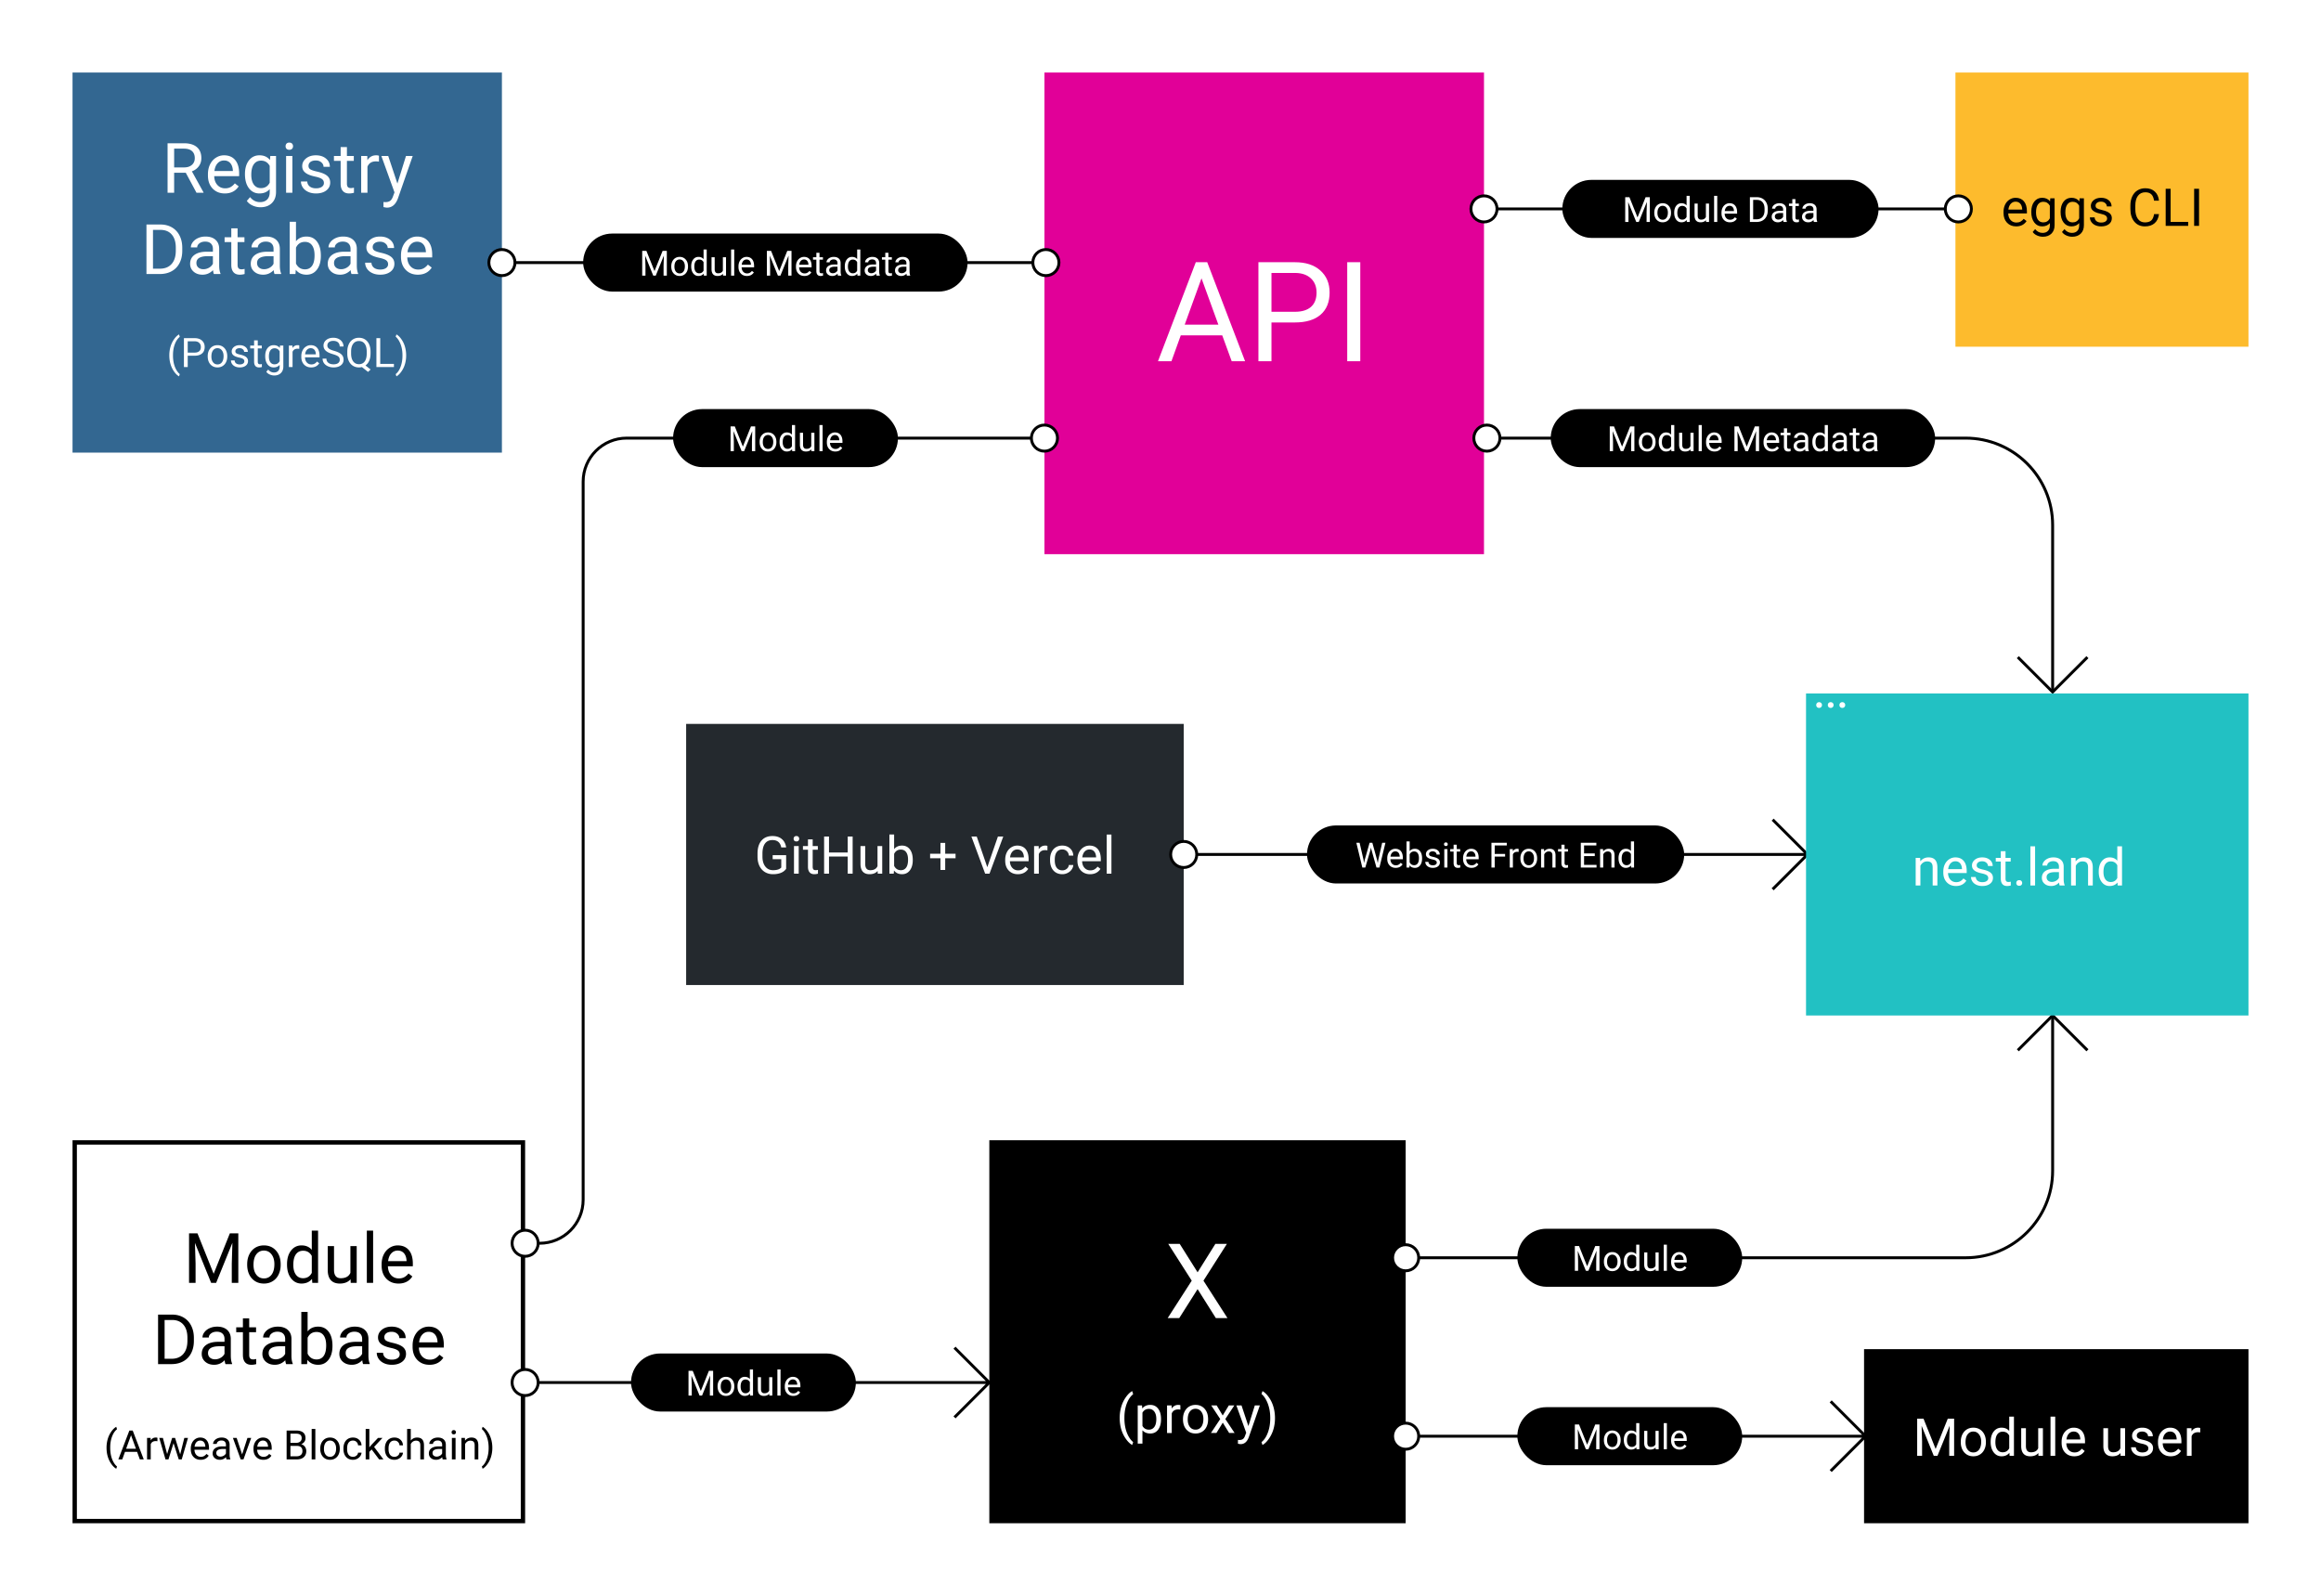 <svg width="1600" height="1100" fill="none" xmlns="http://www.w3.org/2000/svg"><path fill="#fff" d="M0 0h1600v1100H0z"/><path fill="#fff" d="M50 50h1500v1000H50z"/><path d="M601.333 302H721M362 857h10c16.569 0 30-13.431 30-30v-10M681 302H432c-16.569 0-30 13.431-30 30v486M968 867h387c33.14 0 60-26.863 60-60V701" stroke="#000" stroke-width="2"/><path d="M1391 724l24-24 24 24M1023 302h332c33.14 0 60 26.863 60 60v114" stroke="#000" stroke-width="2"/><path d="M1391 453l24 24 24-24M1023 144h325M346 181h374M817 589h428M1222 565l24 24-24 24M969 990h316M1262 966l24 24-24 24M362 953h319M658 929l24 24-24 24" stroke="#000" stroke-width="2"/><path fill="#24292E" d="M473 499h343v180H473z"/><path d="M541.932 598.893c-.868 1.242-2.08 2.173-3.639 2.795-1.547.609-3.352.914-5.414.914-2.086 0-3.938-.487-5.555-1.459-1.617-.985-2.871-2.379-3.762-4.184-.878-1.805-1.33-3.897-1.353-6.275v-2.233c0-3.855.896-6.844 2.689-8.965 1.805-2.121 4.336-3.181 7.594-3.181 2.672 0 4.822.685 6.451 2.056 1.629 1.36 2.625 3.293 2.989 5.801h-3.375c-.633-3.387-2.649-5.08-6.047-5.08-2.262 0-3.979.797-5.151 2.391-1.16 1.582-1.746 3.879-1.757 6.89v2.092c0 2.871.656 5.156 1.968 6.856 1.313 1.687 3.088 2.531 5.326 2.531 1.266 0 2.374-.141 3.323-.422.949-.281 1.734-.756 2.355-1.424v-5.748h-5.924v-2.742h9.282v9.387zm8.666 3.357h-3.252v-19.02h3.252v19.02zm-3.516-24.064c0-.528.158-.973.475-1.336.328-.364.808-.545 1.441-.545s1.113.181 1.441.545c.329.363.493.808.493 1.336 0 .527-.164.966-.493 1.318-.328.351-.808.527-1.441.527s-1.113-.176-1.441-.527c-.317-.352-.475-.791-.475-1.318zm13.148.439v4.605h3.551v2.514h-3.551v11.795c0 .762.159 1.336.475 1.723.316.375.856.562 1.617.562.375 0 .891-.07 1.547-.211v2.637a9.439 9.439 0 01-2.496.352c-1.453 0-2.549-.44-3.287-1.319s-1.107-2.127-1.107-3.744v-11.795h-3.463v-2.514h3.463v-4.605h3.251zm27.545 23.625h-3.392v-11.83H571.48v11.83h-3.375v-25.594h3.375v11.004h12.903v-11.004h3.392v25.594zm17.227-1.881c-1.266 1.488-3.123 2.233-5.572 2.233-2.028 0-3.575-.586-4.641-1.758-1.055-1.184-1.588-2.93-1.6-5.239V583.23h3.252v12.288c0 2.882 1.172 4.324 3.516 4.324 2.484 0 4.137-.926 4.957-2.778V583.23h3.252v19.02h-3.094l-.07-1.881zm24.223-7.418c0 2.906-.668 5.244-2.004 7.014-1.336 1.758-3.129 2.637-5.379 2.637-2.403 0-4.26-.85-5.572-2.549l-.159 2.197h-2.988v-27h3.252v10.072c1.313-1.629 3.123-2.443 5.432-2.443 2.308 0 4.119.873 5.431 2.619 1.324 1.746 1.987 4.137 1.987 7.172v.281zm-3.252-.369c0-2.215-.428-3.926-1.284-5.133-.855-1.207-2.085-1.81-3.691-1.81-2.144 0-3.686.996-4.623 2.988v8.227c.996 1.992 2.549 2.988 4.658 2.988 1.559 0 2.772-.604 3.639-1.811.867-1.207 1.301-3.023 1.301-5.449zm25.611-4.061h7.137v3.077h-7.137v8.086h-3.27v-8.086h-7.136v-3.077h7.136v-7.47h3.27v7.47zm29.021 9.247l7.313-21.112h3.691l-9.492 25.594h-2.988l-9.475-25.594h3.674l7.277 21.112zm21.059 4.834c-2.578 0-4.676-.844-6.293-2.532-1.617-1.699-2.426-3.966-2.426-6.802v-.598c0-1.887.358-3.568 1.073-5.045.726-1.488 1.734-2.648 3.023-3.48 1.301-.844 2.707-1.266 4.219-1.266 2.472 0 4.394.814 5.765 2.443 1.371 1.629 2.057 3.961 2.057 6.996v1.354h-12.885c.047 1.875.592 3.392 1.635 4.553 1.055 1.148 2.391 1.722 4.008 1.722 1.148 0 2.121-.234 2.918-.703a7.345 7.345 0 002.092-1.863l1.986 1.547c-1.594 2.449-3.984 3.674-7.172 3.674zm-.404-17.051c-1.313 0-2.414.48-3.305 1.441-.891.949-1.441 2.285-1.652 4.008h9.527v-.246c-.094-1.652-.539-2.93-1.336-3.832-.797-.914-1.875-1.371-3.234-1.371zm20.795.597a9.763 9.763 0 00-1.6-.123c-2.133 0-3.58.909-4.342 2.725v13.5h-3.252v-19.02h3.164l.053 2.198c1.067-1.699 2.578-2.549 4.535-2.549.633 0 1.114.082 1.442.246v3.023zm10.283 13.799c1.16 0 2.174-.351 3.041-1.054.867-.704 1.348-1.582 1.441-2.637h3.076c-.058 1.09-.433 2.127-1.125 3.111-.691.985-1.617 1.77-2.777 2.356a7.932 7.932 0 01-3.656.879c-2.59 0-4.652-.862-6.188-2.584-1.523-1.735-2.285-4.102-2.285-7.102v-.545c0-1.851.34-3.498 1.02-4.939.679-1.442 1.652-2.561 2.918-3.358 1.277-.797 2.783-1.195 4.517-1.195 2.133 0 3.903.639 5.309 1.916 1.418 1.277 2.174 2.935 2.267 4.975h-3.076c-.093-1.231-.562-2.239-1.406-3.024-.832-.797-1.863-1.195-3.094-1.195-1.652 0-2.935.597-3.849 1.793-.903 1.183-1.354 2.9-1.354 5.15v.615c0 2.192.451 3.879 1.354 5.063.902 1.183 2.191 1.775 3.867 1.775zm19.107 2.655c-2.578 0-4.675-.844-6.293-2.532-1.617-1.699-2.425-3.966-2.425-6.802v-.598c0-1.887.357-3.568 1.072-5.045.726-1.488 1.734-2.648 3.023-3.48 1.301-.844 2.707-1.266 4.219-1.266 2.473 0 4.395.814 5.766 2.443 1.371 1.629 2.056 3.961 2.056 6.996v1.354h-12.884c.046 1.875.591 3.392 1.634 4.553 1.055 1.148 2.391 1.722 4.008 1.722 1.149 0 2.121-.234 2.918-.703a7.345 7.345 0 002.092-1.863l1.986 1.547c-1.594 2.449-3.984 3.674-7.172 3.674zm-.404-17.051c-1.312 0-2.414.48-3.305 1.441-.89.949-1.441 2.285-1.652 4.008h9.527v-.246c-.093-1.652-.539-2.93-1.336-3.832-.796-.914-1.875-1.371-3.234-1.371zm15.135 16.699h-3.252v-27h3.252v27z" fill="#fff"/><path fill="#000" d="M682 786h287v264H682z"/><path d="M771.869 977.411c0-2.648.352-5.191 1.055-7.629.715-2.437 1.775-4.652 3.181-6.644 1.407-1.992 2.866-3.399 4.377-4.219l.668 2.145c-1.711 1.312-3.117 3.316-4.218 6.011-1.09 2.696-1.688 5.713-1.793 9.053l-.018 1.494c0 4.524.826 8.449 2.479 11.778.996 1.992 2.179 3.55 3.55 4.675l-.668 1.987c-1.558-.867-3.046-2.321-4.464-4.36-2.766-3.984-4.149-8.748-4.149-14.291zm28.494 1.09c0 2.895-.662 5.227-1.986 6.996-1.324 1.77-3.117 2.655-5.379 2.655-2.309 0-4.125-.733-5.449-2.198v9.158h-3.252V968.78h2.971l.158 2.11c1.324-1.641 3.164-2.461 5.519-2.461 2.285 0 4.09.861 5.414 2.584 1.336 1.723 2.004 4.119 2.004 7.189v.299zm-3.252-.369c0-2.145-.457-3.838-1.371-5.08-.914-1.242-2.168-1.863-3.761-1.863-1.969 0-3.446.873-4.43 2.619v9.088c.972 1.734 2.461 2.601 4.465 2.601 1.558 0 2.795-.615 3.709-1.845.925-1.243 1.388-3.082 1.388-5.52zm16.594-6.434a9.745 9.745 0 00-1.6-.123c-2.132 0-3.58.909-4.341 2.725v13.5h-3.252v-19.02h3.164l.053 2.198c1.066-1.699 2.578-2.549 4.535-2.549.632 0 1.113.082 1.441.246v3.023zm1.793 6.416c0-1.863.363-3.539 1.09-5.027.738-1.488 1.758-2.637 3.058-3.445 1.313-.809 2.807-1.213 4.483-1.213 2.59 0 4.682.896 6.275 2.689 1.606 1.793 2.408 4.178 2.408 7.155v.228c0 1.852-.357 3.516-1.072 4.992-.703 1.465-1.717 2.608-3.041 3.428-1.312.82-2.824 1.231-4.535 1.231-2.578 0-4.67-.897-6.275-2.69-1.594-1.793-2.391-4.166-2.391-7.119v-.229zm3.27.387c0 2.11.486 3.803 1.459 5.08.984 1.278 2.296 1.916 3.937 1.916 1.652 0 2.965-.644 3.938-1.933.972-1.301 1.459-3.118 1.459-5.45 0-2.085-.499-3.773-1.495-5.062-.984-1.301-2.296-1.951-3.937-1.951-1.606 0-2.9.638-3.885 1.916-.984 1.277-1.476 3.105-1.476 5.484zm24.117-2.777l4.219-6.944h3.796l-6.222 9.405 6.416 9.615h-3.762l-4.394-7.119-4.395 7.119h-3.779l6.416-9.615-6.223-9.405h3.762l4.166 6.944zm17.701 7.312l4.43-14.256h3.48l-7.646 21.956c-1.184 3.164-3.065 4.746-5.643 4.746l-.615-.053-1.213-.229v-2.636l.879.07c1.101 0 1.957-.223 2.566-.668.621-.445 1.131-1.26 1.53-2.443l.72-1.934-6.785-18.809h3.551l4.746 14.256zm18.334-5.449c0 2.613-.346 5.121-1.037 7.524a21.964 21.964 0 01-3.147 6.626c-1.406 2.028-2.882 3.469-4.429 4.325l-.686-1.987c1.805-1.382 3.252-3.527 4.342-6.433 1.101-2.918 1.664-6.153 1.687-9.703v-.563c0-2.461-.257-4.746-.773-6.855-.516-2.121-1.236-4.02-2.162-5.696-.914-1.675-1.945-2.982-3.094-3.92l.686-1.986c1.547.856 3.017 2.285 4.412 4.289a21.983 21.983 0 013.146 6.627c.703 2.414 1.055 4.998 1.055 7.752zM825.57 877.03l12.27-19.618h7.945l-16.172 25.383 16.559 25.805h-8.016l-12.586-19.969-12.656 19.969h-7.98l16.593-25.805-16.207-25.383h7.91l12.34 19.618z" fill="#fff"/><path fill="#E10098" d="M720 50h303v332H720z"/><path d="M842.563 231.188h-28.594L807.547 249h-9.281l26.062-68.25h7.875l26.11 68.25h-9.235l-6.515-17.812zm-25.875-7.407h23.203l-11.625-31.922-11.578 31.922zm59.812-1.5V249h-9v-68.25h25.172c7.469 0 13.312 1.906 17.531 5.719 4.25 3.812 6.375 8.859 6.375 15.14 0 6.625-2.078 11.735-6.234 15.329-4.125 3.562-10.047 5.343-17.766 5.343H876.5zm0-7.359h16.172c4.812 0 8.5-1.125 11.062-3.375 2.563-2.281 3.844-5.563 3.844-9.844 0-4.062-1.281-7.312-3.844-9.75-2.562-2.437-6.078-3.703-10.546-3.797H876.5v26.766zM937.719 249h-9v-68.25h9V249z" fill="#fff"/><path fill="#fff" stroke="#000" stroke-width="3" d="M51.5 787.5h309v261h-309z"/><path d="M136.135 850.191l11.156 27.844 11.157-27.844h5.835v34.125h-4.5v-13.289l.422-14.344-11.203 27.633h-3.445l-11.18-27.563.446 14.274v13.289h-4.5v-34.125h5.812zm34.266 21.211c0-2.485.484-4.719 1.453-6.703.984-1.985 2.344-3.516 4.078-4.594 1.75-1.078 3.742-1.617 5.976-1.617 3.454 0 6.243 1.195 8.368 3.586 2.14 2.39 3.211 5.57 3.211 9.539v.304c0 2.469-.477 4.688-1.43 6.657-.938 1.953-2.289 3.476-4.055 4.57-1.75 1.094-3.765 1.641-6.047 1.641-3.437 0-6.226-1.196-8.367-3.586-2.125-2.391-3.187-5.555-3.187-9.493v-.304zm4.359.515c0 2.813.648 5.071 1.945 6.774 1.313 1.703 3.063 2.554 5.25 2.554 2.203 0 3.953-.859 5.25-2.578 1.297-1.734 1.946-4.156 1.946-7.265 0-2.782-.664-5.032-1.993-6.75-1.312-1.735-3.062-2.602-5.25-2.602-2.14 0-3.867.852-5.179 2.555-1.313 1.703-1.969 4.14-1.969 7.312zm23.109-.492c0-3.89.922-7.015 2.766-9.375 1.844-2.375 4.258-3.562 7.242-3.562 2.969 0 5.321 1.015 7.055 3.047v-13.219h4.336v36h-3.985l-.21-2.719c-1.735 2.125-4.149 3.188-7.243 3.188-2.937 0-5.336-1.204-7.195-3.61-1.844-2.406-2.766-5.547-2.766-9.422v-.328zm4.336.492c0 2.875.594 5.125 1.782 6.75 1.187 1.625 2.828 2.438 4.921 2.438 2.75 0 4.758-1.235 6.024-3.703v-11.649c-1.297-2.39-3.289-3.586-5.977-3.586-2.125 0-3.781.821-4.968 2.461-1.188 1.641-1.782 4.071-1.782 7.289zm39.469 9.891c-1.687 1.984-4.164 2.977-7.43 2.977-2.703 0-4.765-.782-6.187-2.344-1.406-1.578-2.117-3.906-2.133-6.985v-16.5h4.336v16.383c0 3.844 1.563 5.766 4.688 5.766 3.312 0 5.515-1.235 6.609-3.703v-18.446h4.336v25.36h-4.125l-.094-2.508zm15.539 2.508h-4.336v-36h4.336v36zm17.485.469c-3.438 0-6.235-1.125-8.391-3.375-2.156-2.266-3.234-5.29-3.234-9.071v-.797c0-2.515.476-4.757 1.429-6.726.969-1.985 2.313-3.531 4.031-4.641 1.735-1.125 3.61-1.687 5.625-1.687 3.297 0 5.86 1.086 7.688 3.257 1.828 2.172 2.742 5.282 2.742 9.329v1.804h-17.18c.063 2.5.79 4.524 2.18 6.071 1.406 1.531 3.188 2.296 5.344 2.296 1.531 0 2.828-.312 3.891-.937a9.786 9.786 0 002.789-2.484l2.648 2.062c-2.125 3.266-5.312 4.899-9.562 4.899zm-.54-22.735c-1.75 0-3.218.641-4.406 1.922-1.187 1.266-1.922 3.047-2.203 5.344h12.703v-.328c-.125-2.203-.719-3.907-1.781-5.11-1.063-1.218-2.5-1.828-4.313-1.828zm-165.187 78.266v-34.125h9.633c2.969 0 5.594.656 7.875 1.969 2.281 1.312 4.039 3.179 5.273 5.601 1.25 2.422 1.883 5.203 1.899 8.344v2.18c0 3.218-.625 6.039-1.875 8.46-1.235 2.422-3.008 4.282-5.321 5.579-2.297 1.296-4.976 1.961-8.039 1.992h-9.445zm4.5-30.422v26.742h4.734c3.469 0 6.164-1.078 8.086-3.234 1.938-2.157 2.907-5.227 2.907-9.211v-1.992c0-3.875-.915-6.883-2.743-9.024-1.812-2.156-4.39-3.25-7.734-3.281h-5.25zm41.977 30.422c-.25-.5-.454-1.391-.61-2.672-2.015 2.094-4.422 3.141-7.219 3.141-2.5 0-4.554-.704-6.164-2.11-1.593-1.422-2.39-3.219-2.39-5.39 0-2.641 1-4.688 3-6.141 2.015-1.469 4.843-2.203 8.484-2.203h4.219v-1.992c0-1.516-.453-2.719-1.36-3.61-.906-.906-2.242-1.359-4.007-1.359-1.547 0-2.844.39-3.891 1.172-1.047.781-1.57 1.726-1.57 2.836h-4.36c0-1.266.446-2.485 1.336-3.657.907-1.187 2.125-2.125 3.657-2.812 1.546-.688 3.242-1.031 5.085-1.031 2.922 0 5.211.734 6.868 2.203 1.656 1.453 2.515 3.461 2.578 6.023v11.672c0 2.328.297 4.18.89 5.555v.375h-4.546zm-7.196-3.305c1.36 0 2.649-.351 3.867-1.055 1.219-.703 2.102-1.617 2.649-2.742v-5.203h-3.399c-5.312 0-7.968 1.555-7.968 4.664 0 1.36.453 2.422 1.359 3.188.906.765 2.07 1.148 3.492 1.148zm23.531-28.195v6.14h4.735v3.352h-4.735v15.727c0 1.015.211 1.781.633 2.296.422.5 1.141.75 2.157.75.5 0 1.187-.093 2.062-.281v3.516c-1.141.312-2.25.469-3.328.469-1.938 0-3.399-.586-4.383-1.758-.984-1.172-1.476-2.836-1.476-4.992v-15.727h-4.618v-3.352h4.618v-6.14h4.335zm25.477 31.5c-.25-.5-.453-1.391-.609-2.672-2.016 2.094-4.422 3.141-7.219 3.141-2.5 0-4.555-.704-6.164-2.11-1.594-1.422-2.391-3.219-2.391-5.39 0-2.641 1-4.688 3-6.141 2.016-1.469 4.844-2.203 8.485-2.203h4.218v-1.992c0-1.516-.453-2.719-1.359-3.61-.906-.906-2.242-1.359-4.008-1.359-1.547 0-2.844.39-3.89 1.172-1.047.781-1.571 1.726-1.571 2.836h-4.359c0-1.266.445-2.485 1.336-3.657.906-1.187 2.125-2.125 3.656-2.812 1.547-.688 3.242-1.031 5.086-1.031 2.922 0 5.211.734 6.867 2.203 1.656 1.453 2.516 3.461 2.578 6.023v11.672c0 2.328.297 4.18.891 5.555v.375h-4.547zm-7.195-3.305c1.359 0 2.648-.351 3.867-1.055 1.219-.703 2.101-1.617 2.648-2.742v-5.203h-3.398c-5.313 0-7.969 1.555-7.969 4.664 0 1.36.453 2.422 1.36 3.188.906.765 2.07 1.148 3.492 1.148zm39.117-9.094c0 3.875-.891 6.993-2.672 9.352-1.781 2.344-4.172 3.516-7.172 3.516-3.203 0-5.68-1.133-7.43-3.399l-.21 2.93h-3.985v-36h4.336v13.429c1.75-2.171 4.164-3.257 7.242-3.257 3.078 0 5.492 1.164 7.242 3.492 1.766 2.328 2.649 5.515 2.649 9.562v.375zm-4.336-.492c0-2.953-.57-5.234-1.711-6.844-1.141-1.609-2.781-2.414-4.922-2.414-2.859 0-4.914 1.328-6.164 3.985v10.968c1.328 2.657 3.399 3.985 6.211 3.985 2.078 0 3.695-.805 4.852-2.414 1.156-1.61 1.734-4.031 1.734-7.266zm25.477 12.891c-.25-.5-.454-1.391-.61-2.672-2.015 2.094-4.422 3.141-7.219 3.141-2.5 0-4.554-.704-6.164-2.11-1.593-1.422-2.39-3.219-2.39-5.39 0-2.641 1-4.688 3-6.141 2.015-1.469 4.843-2.203 8.484-2.203h4.219v-1.992c0-1.516-.453-2.719-1.36-3.61-.906-.906-2.242-1.359-4.007-1.359-1.547 0-2.844.39-3.891 1.172-1.047.781-1.57 1.726-1.57 2.836h-4.36c0-1.266.446-2.485 1.336-3.657.907-1.187 2.125-2.125 3.657-2.812 1.546-.688 3.242-1.031 5.085-1.031 2.922 0 5.211.734 6.868 2.203 1.656 1.453 2.515 3.461 2.578 6.023v11.672c0 2.328.297 4.18.89 5.555v.375h-4.546zm-7.196-3.305c1.36 0 2.649-.351 3.867-1.055 1.219-.703 2.102-1.617 2.649-2.742v-5.203h-3.399c-5.312 0-7.968 1.555-7.968 4.664 0 1.36.453 2.422 1.359 3.188.906.765 2.07 1.148 3.492 1.148zm32.414-3.422c0-1.172-.445-2.078-1.336-2.719-.875-.656-2.414-1.218-4.617-1.687-2.187-.469-3.93-1.031-5.226-1.688-1.282-.656-2.235-1.437-2.86-2.343-.609-.907-.914-1.985-.914-3.235 0-2.078.875-3.836 2.625-5.273 1.766-1.438 4.016-2.156 6.75-2.156 2.875 0 5.203.742 6.985 2.226 1.796 1.485 2.695 3.383 2.695 5.696h-4.36c0-1.188-.507-2.211-1.523-3.071-1-.859-2.266-1.289-3.797-1.289-1.578 0-2.812.344-3.703 1.031-.891.688-1.336 1.586-1.336 2.696 0 1.047.414 1.836 1.242 2.367.828.531 2.321 1.039 4.477 1.523 2.172.485 3.93 1.063 5.273 1.735 1.344.672 2.336 1.484 2.977 2.437.656.938.984 2.086.984 3.446 0 2.265-.906 4.085-2.719 5.46-1.812 1.36-4.164 2.04-7.054 2.04-2.031 0-3.828-.36-5.391-1.079-1.562-.718-2.789-1.718-3.68-3-.875-1.296-1.312-2.695-1.312-4.195h4.336c.078 1.453.656 2.609 1.734 3.469 1.094.844 2.532 1.265 4.313 1.265 1.64 0 2.953-.328 3.937-.984 1-.672 1.5-1.562 1.5-2.672zm20.508 7.196c-3.437 0-6.234-1.125-8.391-3.375-2.156-2.266-3.234-5.29-3.234-9.071v-.797c0-2.515.477-4.757 1.43-6.726.969-1.985 2.312-3.531 4.031-4.641 1.734-1.125 3.609-1.687 5.625-1.687 3.297 0 5.859 1.086 7.688 3.257 1.828 2.172 2.742 5.282 2.742 9.329v1.804h-17.18c.063 2.5.789 4.524 2.18 6.071 1.406 1.531 3.187 2.296 5.343 2.296 1.532 0 2.829-.312 3.891-.937a9.773 9.773 0 002.789-2.484l2.649 2.062c-2.125 3.266-5.313 4.899-9.563 4.899zm-.539-22.735c-1.75 0-3.219.641-4.406 1.922-1.188 1.266-1.922 3.047-2.203 5.344h12.703v-.328c-.125-2.203-.719-3.907-1.781-5.11-1.063-1.218-2.5-1.828-4.313-1.828zM73.445 997.92c0-2.06.274-4.038.82-5.934a17.368 17.368 0 012.475-5.168c1.094-1.549 2.229-2.643 3.404-3.281l.52 1.668c-1.33 1.021-2.424 2.58-3.281 4.676-.848 2.096-1.313 4.443-1.395 7.041l-.013 1.162c0 3.516.642 6.576 1.927 9.156.775 1.55 1.696 2.77 2.762 3.64l-.52 1.55c-1.212-.68-2.37-1.81-3.472-3.39-2.151-3.1-3.227-6.81-3.227-11.12zm21.055 2.88h-8.34l-1.873 5.2H81.58l7.602-19.906h2.296L99.094 1006H96.4l-1.9-5.2zm-7.547-2.155h6.768l-3.39-9.311-3.378 9.311zm21.574-5.168a7.544 7.544 0 00-1.244-.096c-1.659 0-2.784.706-3.377 2.119v10.5h-2.529v-14.793h2.461l.041 1.709c.829-1.322 2.005-1.982 3.527-1.982.492 0 .866.063 1.121.191v2.352zm15.682 9.033l2.844-11.303h2.529L125.275 1006h-2.05l-3.596-11.211-3.5 11.211h-2.051l-4.293-14.793h2.516l2.912 11.073 3.445-11.073h2.037l3.514 11.303zm14.096 3.76c-2.006 0-3.637-.65-4.895-1.97-1.258-1.32-1.887-3.08-1.887-5.286v-.465c0-1.468.278-2.776.834-3.924.566-1.158 1.349-2.06 2.352-2.707a5.917 5.917 0 013.281-.984c1.923 0 3.418.633 4.485 1.9 1.066 1.267 1.599 3.081 1.599 5.441v1.053h-10.021c.036 1.462.46 2.642 1.271 3.542.821.89 1.86 1.34 3.117 1.34.894 0 1.65-.18 2.27-.55a5.66 5.66 0 001.627-1.45l1.545 1.21c-1.24 1.9-3.099 2.85-5.578 2.85zm-.315-13.258c-1.021 0-1.877.373-2.57 1.121-.693.738-1.121 1.777-1.285 3.117h7.41v-.191c-.073-1.286-.419-2.279-1.039-2.981-.62-.711-1.458-1.066-2.516-1.066zM156.146 1006c-.145-.29-.264-.81-.355-1.56-1.176 1.22-2.579 1.83-4.211 1.83-1.458 0-2.657-.41-3.596-1.23-.929-.83-1.394-1.87-1.394-3.14 0-1.54.583-2.736 1.75-3.584 1.176-.856 2.825-1.285 4.949-1.285h2.461v-1.162c0-.884-.264-1.586-.793-2.105-.529-.529-1.308-.793-2.338-.793-.902 0-1.659.228-2.269.683-.611.456-.916 1.007-.916 1.655h-2.543c0-.739.259-1.45.779-2.133.529-.693 1.24-1.24 2.133-1.641.902-.401 1.891-.601 2.967-.601 1.704 0 3.039.428 4.005 1.285.967.847 1.468 2.019 1.504 3.513v6.808c0 1.36.173 2.44.52 3.24v.22h-2.653zm-4.197-1.93c.793 0 1.545-.2 2.256-.61.711-.41 1.226-.95 1.545-1.6v-3.038h-1.982c-3.099 0-4.649.907-4.649 2.718 0 .8.264 1.42.793 1.86.529.45 1.208.67 2.037.67zm14.957-1.5l3.664-11.363h2.584L167.85 1006h-1.928l-5.36-14.793h2.584l3.76 11.363zm14.629 3.7c-2.005 0-3.637-.65-4.894-1.97-1.258-1.32-1.887-3.08-1.887-5.286v-.465c0-1.468.278-2.776.834-3.924.565-1.158 1.349-2.06 2.351-2.707a5.92 5.92 0 013.282-.984c1.923 0 3.418.633 4.484 1.9 1.066 1.267 1.6 3.081 1.6 5.441v1.053h-10.022c.037 1.462.46 2.642 1.272 3.542.82.89 1.859 1.34 3.117 1.34.893 0 1.65-.18 2.269-.55.62-.36 1.163-.85 1.627-1.45l1.545 1.21c-1.239 1.9-3.099 2.85-5.578 2.85zm-.314-13.258c-1.021 0-1.878.373-2.571 1.121-.692.738-1.121 1.777-1.285 3.117h7.41v-.191c-.073-1.286-.419-2.279-1.039-2.981-.619-.711-1.458-1.066-2.515-1.066zM197.586 1006v-19.906h6.508c2.16 0 3.782.446 4.867 1.34 1.094.893 1.641 2.214 1.641 3.964 0 .93-.265 1.755-.793 2.475-.529.711-1.249 1.262-2.161 1.654 1.076.301 1.924.875 2.543 1.723.629.839.944 1.841.944 3.01 0 1.78-.579 3.19-1.737 4.21-1.157 1.02-2.793 1.53-4.908 1.53h-6.904zm2.625-9.311v7.161h4.334c1.221 0 2.183-.31 2.885-.94.711-.64 1.066-1.51 1.066-2.62 0-2.402-1.303-3.601-3.91-3.601h-4.375zm0-2.105h3.965c1.148 0 2.064-.287 2.748-.861.693-.575 1.039-1.354 1.039-2.338 0-1.094-.319-1.887-.957-2.379-.638-.501-1.609-.752-2.912-.752h-3.883v6.33zM217.383 1006h-2.529v-21h2.529v21zm3.39-7.533c0-1.449.283-2.753.848-3.91.574-1.158 1.367-2.051 2.379-2.68 1.021-.629 2.183-.943 3.486-.943 2.015 0 3.642.697 4.881 2.091 1.249 1.395 1.873 3.25 1.873 5.565v.178c0 1.442-.278 2.732-.834 3.882-.547 1.14-1.335 2.03-2.365 2.67-1.021.63-2.197.95-3.527.95-2.006 0-3.632-.69-4.881-2.09-1.24-1.39-1.86-3.24-1.86-5.535v-.178zm2.543.301c0 1.642.379 2.962 1.135 3.952.766.99 1.787 1.49 3.063 1.49 1.285 0 2.306-.5 3.062-1.5.757-1.02 1.135-2.43 1.135-4.243 0-1.623-.387-2.935-1.162-3.938-.766-1.011-1.787-1.517-3.063-1.517-1.248 0-2.256.496-3.021 1.49-.766.993-1.149 2.415-1.149 4.266zm20.03 5.442c.902 0 1.69-.27 2.365-.82.674-.55 1.048-1.23 1.121-2.05h2.393c-.046.85-.338 1.65-.875 2.42-.538.76-1.258 1.37-2.161 1.83-.893.46-1.841.68-2.843.68-2.015 0-3.619-.67-4.813-2.01-1.185-1.35-1.777-3.19-1.777-5.52v-.424c0-1.44.264-2.72.793-3.841.528-1.121 1.285-1.992 2.269-2.612.994-.62 2.165-.929 3.514-.929 1.659 0 3.035.496 4.129 1.49 1.103.993 1.691 2.283 1.764 3.869h-2.393c-.073-.957-.437-1.741-1.094-2.352-.647-.619-1.449-.929-2.406-.929-1.285 0-2.283.465-2.994 1.394-.702.921-1.053 2.256-1.053 4.006v.479c0 1.709.351 3.019 1.053 3.939.702.92 1.704 1.38 3.008 1.38zm12.851-5.06l-1.586 1.65v5.2h-2.529v-21h2.529v12.701l1.354-1.627 4.607-4.867h3.076l-5.755 6.18 6.425 8.613h-2.966l-5.155-6.85zm15.723 5.06c.902 0 1.691-.27 2.365-.82.675-.55 1.048-1.23 1.121-2.05h2.393c-.046.85-.337 1.65-.875 2.42-.538.76-1.258 1.37-2.16 1.83-.894.46-1.841.68-2.844.68-2.014 0-3.619-.67-4.813-2.01-1.184-1.35-1.777-3.19-1.777-5.52v-.424c0-1.44.264-2.72.793-3.841s1.285-1.992 2.27-2.612c.993-.62 2.164-.929 3.513-.929 1.659 0 3.035.496 4.129 1.49 1.103.993 1.691 2.283 1.764 3.869h-2.393c-.073-.957-.437-1.741-1.094-2.352-.647-.619-1.449-.929-2.406-.929-1.285 0-2.283.465-2.994 1.394-.702.921-1.053 2.256-1.053 4.006v.479c0 1.709.351 3.019 1.053 3.939.702.92 1.705 1.38 3.008 1.38zm11.252-11.212c1.121-1.376 2.579-2.064 4.375-2.064 3.126 0 4.703 1.763 4.73 5.291V1006h-2.529v-9.789c-.009-1.066-.255-1.855-.738-2.365-.474-.511-1.217-.766-2.229-.766-.82 0-1.54.219-2.16.656a4.455 4.455 0 00-1.449 1.723V1006h-2.529v-21h2.529v7.998zM305.197 1006c-.146-.29-.264-.81-.355-1.56-1.176 1.22-2.58 1.83-4.211 1.83-1.458 0-2.657-.41-3.596-1.23-.93-.83-1.394-1.87-1.394-3.14 0-1.54.583-2.736 1.75-3.584 1.175-.856 2.825-1.285 4.949-1.285h2.461v-1.162c0-.884-.265-1.586-.793-2.105-.529-.529-1.308-.793-2.338-.793-.902 0-1.659.228-2.27.683-.61.456-.916 1.007-.916 1.655h-2.543c0-.739.26-1.45.78-2.133.528-.693 1.239-1.24 2.133-1.641.902-.401 1.891-.601 2.966-.601 1.705 0 3.04.428 4.006 1.285.966.847 1.468 2.019 1.504 3.513v6.808c0 1.36.173 2.44.52 3.24v.22h-2.653zm-4.197-1.93c.793 0 1.545-.2 2.256-.61.711-.41 1.226-.95 1.545-1.6v-3.038h-1.983c-3.099 0-4.648.907-4.648 2.718 0 .8.264 1.42.793 1.86.529.45 1.208.67 2.037.67zm13.043 1.93h-2.529v-14.793h2.529V1006zm-2.734-18.717c0-.41.123-.756.369-1.039.255-.282.629-.424 1.121-.424s.866.142 1.121.424c.255.283.383.629.383 1.039 0 .41-.128.752-.383 1.026-.255.273-.629.41-1.121.41s-.866-.137-1.121-.41c-.246-.274-.369-.616-.369-1.026zm9.187 3.924l.082 1.859c1.13-1.421 2.607-2.132 4.43-2.132 3.126 0 4.703 1.763 4.73 5.291V1006h-2.529v-9.789c-.009-1.066-.255-1.855-.738-2.365-.474-.511-1.217-.766-2.229-.766-.82 0-1.54.219-2.16.656a4.455 4.455 0 00-1.449 1.723V1006h-2.529v-14.793h2.392zm18.895 6.85a21.06 21.06 0 01-.807 5.853 16.976 16.976 0 01-2.447 5.15c-1.094 1.58-2.242 2.7-3.446 3.37l-.533-1.55c1.404-1.07 2.53-2.74 3.377-5 .857-2.27 1.294-4.79 1.313-7.55v-.437c0-1.914-.201-3.692-.602-5.332-.401-1.65-.961-3.127-1.682-4.43-.71-1.304-1.513-2.32-2.406-3.049l.533-1.545c1.204.665 2.347 1.777 3.432 3.336a17.085 17.085 0 012.447 5.154c.547 1.878.821 3.888.821 6.03z" fill="#000"/><path fill="#FDBB2D" d="M1348 50h202v189h-202z"/><path d="M1389.85 156.057c-2.57 0-4.67-.843-6.29-2.531-1.62-1.699-2.42-3.967-2.42-6.803v-.597c0-1.887.35-3.569 1.07-5.045.72-1.488 1.73-2.649 3.02-3.481 1.3-.843 2.71-1.265 4.22-1.265 2.47 0 4.4.814 5.77 2.443 1.37 1.629 2.05 3.961 2.05 6.996v1.354h-12.88c.04 1.875.59 3.392 1.63 4.552 1.06 1.149 2.39 1.723 4.01 1.723 1.15 0 2.12-.234 2.92-.703.8-.469 1.49-1.09 2.09-1.863l1.99 1.547c-1.6 2.449-3.99 3.673-7.18 3.673zm-.4-17.05c-1.31 0-2.41.48-3.3 1.441-.89.949-1.45 2.285-1.66 4.008h9.53v-.246c-.09-1.653-.54-2.93-1.34-3.832-.79-.914-1.87-1.371-3.23-1.371zm10.83 7.031c0-2.965.68-5.32 2.06-7.067 1.37-1.757 3.18-2.636 5.44-2.636 2.32 0 4.14.82 5.44 2.461l.15-2.11h2.98v18.563c0 2.461-.74 4.4-2.2 5.818-1.46 1.418-3.41 2.127-5.87 2.127-1.37 0-2.72-.293-4.03-.879-1.31-.586-2.31-1.388-3-2.408l1.68-1.951c1.4 1.723 3.1 2.584 5.12 2.584 1.58 0 2.81-.445 3.69-1.336.89-.891 1.34-2.145 1.34-3.762v-1.635c-1.31 1.5-3.08 2.25-5.33 2.25-2.23 0-4.03-.896-5.41-2.689-1.38-1.793-2.06-4.236-2.06-7.33zm3.27.369c0 2.145.44 3.832 1.32 5.063.88 1.218 2.11 1.828 3.69 1.828 2.05 0 3.55-.932 4.52-2.795v-8.684c-1-1.816-2.49-2.724-4.49-2.724-1.58 0-2.82.615-3.71 1.845-.89 1.231-1.33 3.053-1.33 5.467zm16.94-.369c0-2.965.69-5.32 2.06-7.067 1.37-1.757 3.19-2.636 5.45-2.636 2.32 0 4.13.82 5.43 2.461l.16-2.11h2.97v18.563c0 2.461-.73 4.4-2.2 5.818-1.45 1.418-3.41 2.127-5.87 2.127-1.37 0-2.71-.293-4.02-.879-1.32-.586-2.32-1.388-3.01-2.408l1.69-1.951c1.39 1.723 3.1 2.584 5.11 2.584 1.59 0 2.82-.445 3.69-1.336.9-.891 1.34-2.145 1.34-3.762v-1.635c-1.3 1.5-3.08 2.25-5.33 2.25-2.22 0-4.03-.896-5.41-2.689-1.37-1.793-2.06-4.236-2.06-7.33zm3.27.369c0 2.145.44 3.832 1.32 5.063.88 1.218 2.11 1.828 3.69 1.828 2.05 0 3.56-.932 4.52-2.795v-8.684c-1-1.816-2.49-2.724-4.48-2.724-1.58 0-2.82.615-3.71 1.845-.89 1.231-1.34 3.053-1.34 5.467zm28.8 4.254c0-.879-.34-1.559-1.01-2.039-.65-.492-1.81-.914-3.46-1.266-1.64-.351-2.95-.773-3.92-1.265-.96-.493-1.67-1.078-2.14-1.758-.46-.68-.69-1.488-.69-2.426 0-1.559.66-2.877 1.97-3.955 1.32-1.078 3.01-1.617 5.06-1.617 2.16 0 3.9.556 5.24 1.67 1.35 1.113 2.02 2.537 2.02 4.271h-3.27c0-.89-.38-1.658-1.14-2.303-.75-.644-1.7-.966-2.85-.966-1.18 0-2.11.257-2.77.773-.67.516-1.01 1.19-1.01 2.022 0 .785.31 1.377.93 1.775.63.398 1.74.779 3.36 1.143 1.63.363 2.95.796 3.96 1.3 1.01.504 1.75 1.114 2.23 1.828.49.704.74 1.565.74 2.584 0 1.7-.68 3.065-2.04 4.096-1.36 1.02-3.12 1.529-5.29 1.529-1.53 0-2.87-.269-4.05-.808-1.17-.539-2.09-1.289-2.75-2.25-.66-.973-.99-2.022-.99-3.147h3.25c.06 1.09.49 1.957 1.3 2.602.82.633 1.9.949 3.24.949 1.23 0 2.21-.246 2.95-.738.75-.504 1.13-1.172 1.13-2.004zm35.75-3.076c-.32 2.707-1.32 4.799-3.01 6.275-1.67 1.465-3.9 2.197-6.69 2.197-3.03 0-5.45-1.084-7.28-3.252-1.82-2.167-2.73-5.068-2.73-8.701v-2.461c0-2.379.43-4.47 1.27-6.275.86-1.805 2.06-3.188 3.62-4.148 1.56-.973 3.36-1.459 5.42-1.459 2.71 0 4.89.761 6.53 2.285 1.65 1.511 2.6 3.609 2.87 6.293h-3.39c-.3-2.039-.93-3.516-1.92-4.43-.97-.914-2.34-1.371-4.09-1.371-2.16 0-3.85.797-5.08 2.391-1.22 1.593-1.83 3.861-1.83 6.802v2.479c0 2.777.58 4.986 1.74 6.627 1.16 1.64 2.78 2.461 4.87 2.461 1.87 0 3.31-.422 4.3-1.266 1.01-.855 1.68-2.338 2.01-4.447h3.39zm8.02 5.361h12.12v2.76h-15.52v-25.594h3.4v22.834zm19.6 2.76h-3.38v-25.594h3.38v25.594z" fill="#000"/><path fill="#336791" d="M50 50h296v262H50z"/><path d="M128.061 119.077h-8.016v13.805h-4.523V98.757h11.297c3.844 0 6.797.875 8.859 2.625 2.078 1.75 3.117 4.296 3.117 7.64 0 2.125-.578 3.977-1.734 5.555-1.141 1.578-2.734 2.758-4.781 3.539l8.015 14.484v.282h-4.828l-7.406-13.805zm-8.016-3.68h6.914c2.235 0 4.008-.578 5.321-1.734 1.328-1.156 1.992-2.703 1.992-4.641 0-2.109-.633-3.726-1.898-4.851-1.25-1.125-3.063-1.696-5.438-1.711h-6.891v12.937zm34.922 17.953c-3.437 0-6.234-1.125-8.39-3.375-2.157-2.265-3.235-5.289-3.235-9.07v-.797c0-2.515.477-4.758 1.43-6.726.969-1.985 2.312-3.532 4.031-4.641 1.735-1.125 3.61-1.688 5.625-1.688 3.297 0 5.86 1.086 7.688 3.258 1.828 2.172 2.742 5.282 2.742 9.328v1.805h-17.18c.063 2.5.789 4.524 2.18 6.07 1.406 1.532 3.187 2.297 5.344 2.297 1.531 0 2.828-.312 3.89-.937a9.762 9.762 0 002.789-2.485l2.649 2.063c-2.125 3.266-5.313 4.898-9.563 4.898zm-.539-22.734c-1.75 0-3.219.641-4.406 1.922-1.188 1.265-1.922 3.047-2.203 5.344h12.703v-.329c-.125-2.203-.719-3.906-1.781-5.109-1.063-1.219-2.5-1.828-4.313-1.828zm14.438 9.375c0-3.953.914-7.094 2.742-9.422 1.828-2.344 4.25-3.516 7.266-3.516 3.093 0 5.507 1.094 7.242 3.282l.211-2.813h3.961v24.75c0 3.281-.977 5.867-2.93 7.758-1.938 1.891-4.547 2.836-7.828 2.836-1.828 0-3.617-.391-5.367-1.172-1.75-.781-3.086-1.851-4.008-3.211l2.25-2.601c1.859 2.296 4.133 3.445 6.82 3.445 2.109 0 3.75-.594 4.922-1.781 1.187-1.188 1.781-2.86 1.781-5.016v-2.18c-1.734 2-4.101 3-7.101 3-2.969 0-5.375-1.195-7.219-3.586-1.828-2.39-2.742-5.648-2.742-9.773zm4.359.492c0 2.86.586 5.11 1.758 6.75 1.172 1.625 2.812 2.438 4.922 2.438 2.734 0 4.742-1.243 6.023-3.727v-11.578c-1.328-2.422-3.32-3.633-5.976-3.633-2.11 0-3.758.82-4.946 2.461-1.187 1.641-1.781 4.07-1.781 7.289zm28.336 12.399h-4.336v-25.36h4.336v25.36zm-4.687-32.086c0-.703.21-1.297.632-1.782.438-.484 1.078-.726 1.922-.726.844 0 1.485.242 1.922.726.438.485.656 1.079.656 1.782 0 .703-.218 1.289-.656 1.757-.437.469-1.078.704-1.922.704-.844 0-1.484-.235-1.922-.704-.422-.468-.632-1.054-.632-1.757zm26.414 25.359c0-1.172-.446-2.078-1.336-2.719-.875-.656-2.414-1.218-4.618-1.687-2.187-.469-3.929-1.031-5.226-1.688-1.281-.656-2.234-1.437-2.859-2.343-.61-.907-.915-1.985-.915-3.235 0-2.078.875-3.836 2.625-5.273 1.766-1.438 4.016-2.157 6.75-2.157 2.875 0 5.204.743 6.985 2.227 1.797 1.484 2.695 3.383 2.695 5.695h-4.359c0-1.187-.508-2.211-1.524-3.07-1-.859-2.265-1.289-3.797-1.289-1.578 0-2.812.344-3.703 1.031-.89.688-1.336 1.586-1.336 2.696 0 1.046.414 1.835 1.243 2.367.828.531 2.32 1.039 4.476 1.523 2.172.485 3.93 1.063 5.274 1.735 1.343.671 2.336 1.484 2.976 2.437.656.938.985 2.086.985 3.445 0 2.266-.907 4.086-2.719 5.461-1.813 1.36-4.164 2.039-7.055 2.039-2.031 0-3.828-.359-5.391-1.078-1.562-.719-2.789-1.719-3.679-3-.875-1.297-1.313-2.695-1.313-4.195h4.336c.078 1.453.656 2.609 1.735 3.469 1.093.843 2.531 1.265 4.312 1.265 1.641 0 2.953-.328 3.938-.984 1-.672 1.5-1.563 1.5-2.672zm15.867-24.773v6.14h4.734v3.352h-4.734V126.6c0 1.016.211 1.782.633 2.297.421.5 1.14.75 2.156.75.5 0 1.187-.094 2.062-.281v3.516c-1.14.312-2.25.468-3.328.468-1.937 0-3.398-.586-4.383-1.757-.984-1.172-1.476-2.836-1.476-4.993v-15.726h-4.617v-3.352h4.617v-6.14h4.336zm22.078 10.031a12.922 12.922 0 00-2.133-.164c-2.844 0-4.773 1.211-5.789 3.633v18h-4.336v-25.36h4.219l.07 2.93c1.422-2.266 3.438-3.399 6.047-3.399.844 0 1.484.11 1.922.329v4.031zm12.726 15.117l5.907-19.008h4.64l-10.195 29.274c-1.578 4.218-4.086 6.328-7.523 6.328l-.821-.071-1.617-.304v-3.516l1.172.094c1.469 0 2.609-.297 3.422-.891.828-.593 1.508-1.679 2.039-3.258l.961-2.578-9.047-25.078h4.734l6.328 19.008zm-172.992 62.352v-34.125h9.633c2.969 0 5.594.656 7.875 1.968 2.281 1.313 4.039 3.18 5.274 5.602 1.25 2.422 1.882 5.203 1.898 8.344v2.179c0 3.219-.625 6.039-1.875 8.461-1.234 2.422-3.008 4.282-5.32 5.578-2.297 1.297-4.977 1.961-8.039 1.993h-9.446zm4.5-30.422v26.742h4.735c3.468 0 6.164-1.078 8.086-3.234 1.937-2.157 2.906-5.227 2.906-9.211v-1.993c0-3.875-.914-6.882-2.742-9.023-1.813-2.156-4.391-3.25-7.735-3.281h-5.25zm41.977 30.422c-.25-.5-.453-1.391-.61-2.672-2.015 2.093-4.421 3.14-7.218 3.14-2.5 0-4.555-.703-6.164-2.109-1.594-1.422-2.391-3.219-2.391-5.391 0-2.64 1-4.687 3-6.14 2.016-1.469 4.844-2.203 8.484-2.203h4.219v-1.993c0-1.515-.453-2.718-1.359-3.609-.906-.906-2.242-1.359-4.008-1.359-1.547 0-2.844.39-3.891 1.172-1.047.781-1.57 1.726-1.57 2.835h-4.359c0-1.265.445-2.484 1.336-3.656.906-1.187 2.125-2.125 3.656-2.812 1.547-.688 3.242-1.032 5.086-1.032 2.922 0 5.211.735 6.867 2.204 1.656 1.453 2.516 3.461 2.578 6.023v11.672c0 2.328.297 4.18.891 5.555v.375h-4.547zm-7.195-3.305c1.359 0 2.648-.352 3.867-1.055 1.218-.703 2.101-1.617 2.648-2.742v-5.203h-3.398c-5.313 0-7.969 1.555-7.969 4.664 0 1.359.453 2.422 1.359 3.187.907.766 2.071 1.149 3.493 1.149zm23.531-28.195v6.14h4.734v3.352h-4.734V182.6c0 1.016.211 1.782.633 2.297.421.5 1.14.75 2.156.75.5 0 1.187-.094 2.062-.281v3.516c-1.14.312-2.25.468-3.328.468-1.937 0-3.398-.586-4.383-1.757-.984-1.172-1.476-2.836-1.476-4.993v-15.726h-4.617v-3.352h4.617v-6.14h4.336zm25.476 31.5c-.25-.5-.453-1.391-.609-2.672-2.016 2.093-4.422 3.14-7.219 3.14-2.5 0-4.554-.703-6.164-2.109-1.594-1.422-2.39-3.219-2.39-5.391 0-2.64 1-4.687 3-6.14 2.015-1.469 4.843-2.203 8.484-2.203h4.219v-1.993c0-1.515-.453-2.718-1.36-3.609-.906-.906-2.242-1.359-4.008-1.359-1.546 0-2.843.39-3.89 1.172-1.047.781-1.57 1.726-1.57 2.835h-4.36c0-1.265.445-2.484 1.336-3.656.906-1.187 2.125-2.125 3.656-2.812 1.547-.688 3.243-1.032 5.086-1.032 2.922 0 5.211.735 6.867 2.204 1.657 1.453 2.516 3.461 2.579 6.023v11.672c0 2.328.296 4.18.89 5.555v.375h-4.547zm-7.195-3.305c1.359 0 2.648-.352 3.867-1.055 1.219-.703 2.102-1.617 2.649-2.742v-5.203h-3.399c-5.312 0-7.969 1.555-7.969 4.664 0 1.359.454 2.422 1.36 3.187.906.766 2.07 1.149 3.492 1.149zm39.117-9.094c0 3.875-.89 6.992-2.672 9.352-1.781 2.343-4.172 3.515-7.172 3.515-3.203 0-5.679-1.132-7.429-3.398l-.211 2.93h-3.985v-36h4.336v13.429c1.75-2.172 4.164-3.258 7.243-3.258 3.078 0 5.492 1.165 7.242 3.493 1.765 2.328 2.648 5.515 2.648 9.562v.375zm-4.336-.492c0-2.953-.57-5.234-1.711-6.844-1.14-1.609-2.781-2.414-4.922-2.414-2.859 0-4.914 1.328-6.164 3.985v10.968c1.329 2.657 3.399 3.985 6.211 3.985 2.078 0 3.696-.805 4.852-2.414 1.156-1.61 1.734-4.032 1.734-7.266zm25.477 12.891c-.25-.5-.453-1.391-.61-2.672-2.015 2.093-4.421 3.14-7.218 3.14-2.5 0-4.555-.703-6.164-2.109-1.594-1.422-2.391-3.219-2.391-5.391 0-2.64 1-4.687 3-6.14 2.016-1.469 4.844-2.203 8.484-2.203h4.219v-1.993c0-1.515-.453-2.718-1.359-3.609-.906-.906-2.242-1.359-4.008-1.359-1.547 0-2.844.39-3.891 1.172-1.047.781-1.57 1.726-1.57 2.835h-4.359c0-1.265.445-2.484 1.336-3.656.906-1.187 2.125-2.125 3.656-2.812 1.547-.688 3.242-1.032 5.086-1.032 2.922 0 5.211.735 6.867 2.204 1.656 1.453 2.516 3.461 2.578 6.023v11.672c0 2.328.297 4.18.891 5.555v.375h-4.547zm-7.195-3.305c1.359 0 2.648-.352 3.867-1.055 1.218-.703 2.101-1.617 2.648-2.742v-5.203h-3.398c-5.313 0-7.969 1.555-7.969 4.664 0 1.359.453 2.422 1.359 3.187.907.766 2.071 1.149 3.493 1.149zm32.414-3.422c0-1.172-.446-2.078-1.336-2.719-.875-.656-2.414-1.218-4.618-1.687-2.187-.469-3.929-1.031-5.226-1.688-1.281-.656-2.234-1.437-2.859-2.343-.61-.907-.915-1.985-.915-3.235 0-2.078.875-3.836 2.625-5.273 1.766-1.438 4.016-2.157 6.75-2.157 2.875 0 5.204.743 6.985 2.227 1.797 1.484 2.695 3.383 2.695 5.695h-4.359c0-1.187-.508-2.211-1.524-3.07-1-.859-2.265-1.289-3.797-1.289-1.578 0-2.812.344-3.703 1.031-.89.688-1.336 1.586-1.336 2.696 0 1.046.414 1.835 1.243 2.367.828.531 2.32 1.039 4.476 1.523 2.172.485 3.93 1.063 5.274 1.735 1.343.671 2.336 1.484 2.976 2.437.656.938.985 2.086.985 3.445 0 2.266-.907 4.086-2.719 5.461-1.813 1.36-4.164 2.039-7.055 2.039-2.031 0-3.828-.359-5.391-1.078-1.562-.719-2.789-1.719-3.679-3-.875-1.297-1.313-2.695-1.313-4.195h4.336c.078 1.453.656 2.609 1.735 3.469 1.093.843 2.531 1.265 4.312 1.265 1.641 0 2.953-.328 3.938-.984 1-.672 1.5-1.563 1.5-2.672zm20.507 7.195c-3.437 0-6.234-1.125-8.39-3.375-2.156-2.265-3.235-5.289-3.235-9.07v-.797c0-2.515.477-4.758 1.43-6.726.969-1.985 2.313-3.532 4.031-4.641 1.735-1.125 3.61-1.688 5.625-1.688 3.297 0 5.86 1.086 7.688 3.258 1.828 2.172 2.742 5.282 2.742 9.328v1.805h-17.18c.063 2.5.789 4.524 2.18 6.07 1.406 1.532 3.188 2.297 5.344 2.297 1.531 0 2.828-.312 3.89-.937a9.748 9.748 0 002.789-2.485l2.649 2.063c-2.125 3.266-5.313 4.898-9.563 4.898zm-.539-22.734c-1.75 0-3.218.641-4.406 1.922-1.187 1.265-1.922 3.047-2.203 5.344H293.6v-.329c-.125-2.203-.719-3.906-1.781-5.109-1.063-1.219-2.5-1.828-4.313-1.828zM116.721 244.92c0-2.06.273-4.038.82-5.934a17.362 17.362 0 012.475-5.168c1.094-1.549 2.228-2.643 3.404-3.281l.52 1.668c-1.331 1.021-2.425 2.58-3.281 4.676-.848 2.096-1.313 4.443-1.395 7.041l-.014 1.162c0 3.518.643 6.572 1.928 9.16.775 1.55 1.695 2.762 2.762 3.637l-.52 1.545c-1.212-.675-2.37-1.805-3.472-3.391-2.151-3.099-3.227-6.804-3.227-11.115zm12.688.287V253h-2.625v-19.906h7.341c2.179 0 3.883.556 5.114 1.668 1.239 1.112 1.859 2.584 1.859 4.416 0 1.932-.606 3.422-1.818 4.47-1.203 1.04-2.931 1.559-5.182 1.559h-4.689zm0-2.146h4.716c1.404 0 2.48-.329 3.227-.985.747-.665 1.121-1.622 1.121-2.871 0-1.185-.374-2.133-1.121-2.844-.747-.711-1.773-1.08-3.076-1.107h-4.867v7.807zm13.781 2.406c0-1.449.282-2.753.847-3.91.575-1.158 1.368-2.051 2.379-2.68 1.021-.629 2.183-.943 3.487-.943 2.014 0 3.641.697 4.881 2.091 1.248 1.395 1.873 3.25 1.873 5.565v.178c0 1.44-.278 2.734-.834 3.882-.547 1.14-1.336 2.028-2.366 2.666-1.02.638-2.196.957-3.527.957-2.005 0-3.632-.697-4.881-2.091-1.239-1.395-1.859-3.241-1.859-5.537v-.178zm2.543.301c0 1.64.378 2.957 1.135 3.951.765.993 1.786 1.49 3.062 1.49 1.285 0 2.306-.501 3.063-1.504.756-1.012 1.134-2.424 1.134-4.238 0-1.623-.387-2.935-1.162-3.938-.765-1.011-1.786-1.517-3.062-1.517-1.249 0-2.256.496-3.022 1.49-.765.993-1.148 2.415-1.148 4.266zm22.709 3.308c0-.683-.26-1.212-.78-1.586-.51-.383-1.408-.711-2.693-.984-1.276-.274-2.292-.602-3.049-.985-.747-.382-1.303-.838-1.668-1.367-.355-.528-.533-1.157-.533-1.886 0-1.213.511-2.238 1.531-3.077 1.03-.838 2.343-1.257 3.938-1.257 1.677 0 3.035.433 4.074 1.298 1.048.866 1.572 1.974 1.572 3.323h-2.543c0-.693-.296-1.29-.888-1.791-.584-.502-1.322-.752-2.215-.752-.921 0-1.641.2-2.16.601-.52.401-.78.925-.78 1.573 0 .61.242 1.071.725 1.38.483.31 1.354.607 2.611.889 1.267.283 2.293.62 3.077 1.012.783.392 1.362.866 1.736 1.422.383.547.574 1.216.574 2.009 0 1.322-.529 2.384-1.586 3.186-1.057.793-2.429 1.189-4.115 1.189-1.185 0-2.233-.209-3.145-.628-.911-.42-1.627-1.003-2.146-1.75a4.292 4.292 0 01-.766-2.448h2.53c.045.848.382 1.522 1.011 2.024.638.492 1.477.738 2.516.738.957 0 1.723-.191 2.297-.574.583-.392.875-.912.875-1.559zm9.256-14.451v3.582h2.761v1.955h-2.761v9.174c0 .592.123 1.039.369 1.34.246.291.665.437 1.258.437.291 0 .692-.054 1.203-.164V253a7.351 7.351 0 01-1.942.273c-1.13 0-1.982-.341-2.556-1.025-.575-.684-.862-1.654-.862-2.912v-9.174h-2.693v-1.955h2.693v-3.582h2.53zm5.127 10.855c0-2.306.533-4.138 1.599-5.496 1.067-1.367 2.479-2.05 4.238-2.05 1.805 0 3.213.638 4.225 1.914l.123-1.641h2.311v14.438c0 1.914-.57 3.422-1.709 4.525-1.131 1.103-2.653 1.654-4.567 1.654a7.622 7.622 0 01-3.131-.683c-1.02-.456-1.8-1.08-2.337-1.873l1.312-1.518c1.085 1.34 2.411 2.01 3.979 2.01 1.23 0 2.187-.347 2.871-1.039.692-.693 1.039-1.668 1.039-2.926v-1.272c-1.012 1.167-2.393 1.75-4.143 1.75-1.732 0-3.135-.697-4.211-2.091-1.066-1.395-1.599-3.295-1.599-5.702zm2.543.288c0 1.668.341 2.98 1.025 3.937.684.948 1.641 1.422 2.871 1.422 1.595 0 2.766-.725 3.514-2.174v-6.754c-.775-1.413-1.937-2.119-3.487-2.119-1.23 0-2.192.479-2.884 1.436-.693.957-1.039 2.374-1.039 4.252zm20.931-5.291a7.553 7.553 0 00-1.244-.096c-1.659 0-2.784.706-3.377 2.119V253h-2.529v-14.793h2.461l.041 1.709c.829-1.322 2.005-1.982 3.527-1.982.492 0 .866.063 1.121.191v2.352zm8.203 12.796c-2.005 0-3.636-.656-4.894-1.968-1.258-1.322-1.887-3.086-1.887-5.291v-.465c0-1.468.278-2.776.834-3.924.565-1.158 1.349-2.06 2.352-2.707a5.914 5.914 0 013.281-.984c1.923 0 3.418.633 4.484 1.9 1.067 1.267 1.6 3.081 1.6 5.441v1.053H210.25c.037 1.458.461 2.639 1.272 3.541.82.893 1.859 1.34 3.117 1.34.893 0 1.65-.182 2.27-.547a5.714 5.714 0 001.627-1.449l1.544 1.203c-1.239 1.905-3.099 2.857-5.578 2.857zm-.314-13.261c-1.021 0-1.878.373-2.57 1.121-.693.738-1.122 1.777-1.286 3.117h7.411v-.191c-.073-1.286-.42-2.279-1.04-2.981-.619-.711-1.458-1.066-2.515-1.066zm15.285 4.115c-2.251-.647-3.892-1.44-4.922-2.379-1.021-.948-1.531-2.115-1.531-3.5 0-1.568.624-2.862 1.873-3.883 1.258-1.03 2.889-1.545 4.894-1.545 1.368 0 2.584.265 3.651.793 1.075.529 1.905 1.258 2.488 2.188.593.929.889 1.946.889 3.049h-2.639c0-1.204-.383-2.147-1.148-2.83-.766-.693-1.846-1.04-3.241-1.04-1.294 0-2.306.288-3.035.862-.72.565-1.08 1.353-1.08 2.365 0 .811.342 1.499 1.026 2.064.692.556 1.864 1.067 3.513 1.532 1.659.465 2.953.98 3.883 1.545.939.556 1.632 1.207 2.078 1.955.456.747.684 1.627.684 2.638 0 1.614-.629 2.908-1.887 3.883-1.258.966-2.939 1.449-5.045 1.449-1.367 0-2.643-.259-3.828-.779-1.185-.529-2.101-1.249-2.748-2.16-.638-.911-.957-1.946-.957-3.104h2.639c0 1.204.442 2.156 1.326 2.858.893.693 2.083 1.039 3.568 1.039 1.386 0 2.447-.283 3.186-.848.738-.565 1.107-1.335 1.107-2.31 0-.976-.342-1.727-1.025-2.256-.684-.538-1.923-1.067-3.719-1.586zm25.963-.438c0 1.924-.305 3.582-.916 4.977-.611 1.385-1.468 2.47-2.57 3.254l3.554 2.789-1.791 1.654-4.197-3.336a8.542 8.542 0 01-2.078.246c-1.568 0-2.958-.382-4.17-1.148-1.212-.775-2.156-1.873-2.83-3.295-.666-1.431-1.007-3.085-1.026-4.963v-1.435c0-1.914.333-3.605.999-5.073.665-1.467 1.604-2.588 2.816-3.363 1.221-.784 2.616-1.176 4.184-1.176 1.604 0 3.012.388 4.224 1.162 1.221.775 2.16 1.892 2.817 3.35.656 1.449.984 3.145.984 5.086v1.271zm-2.625-1.285c0-2.342-.47-4.147-1.408-5.414-.93-1.276-2.261-1.914-3.992-1.914-1.65 0-2.954.634-3.911 1.901-.948 1.257-1.435 3.007-1.463 5.25v1.462c0 2.279.474 4.075 1.422 5.387.957 1.313 2.284 1.969 3.979 1.969 1.695 0 3.008-.615 3.937-1.846.93-1.239 1.409-3.012 1.436-5.318v-1.477zm9.31 8.45h9.434V253h-12.072v-19.906h2.638v17.76zm17.87-5.797a21.04 21.04 0 01-.807 5.851 17.065 17.065 0 01-2.447 5.154c-1.094 1.577-2.243 2.698-3.446 3.364l-.533-1.545c1.404-1.076 2.529-2.744 3.377-5.004.857-2.27 1.294-4.785 1.313-7.547v-.437c0-1.914-.201-3.692-.602-5.332-.401-1.65-.962-3.127-1.682-4.43-.711-1.304-1.513-2.32-2.406-3.049l.533-1.545c1.203.665 2.347 1.777 3.432 3.336a17.085 17.085 0 012.447 5.154c.547 1.878.821 3.888.821 6.03z" fill="#fff"/><path fill="#000" d="M1285 930h265v120h-265z"/><path d="M1325.98 977.906l8.37 20.883 8.37-20.883h4.37v25.594h-3.37v-9.967l.32-10.758-8.41 20.725h-2.58l-8.38-20.672.33 10.705v9.967h-3.38v-25.594h4.36zm25.7 15.908c0-1.863.37-3.539 1.09-5.027.74-1.488 1.76-2.637 3.06-3.445 1.31-.809 2.81-1.213 4.48-1.213 2.59 0 4.69.896 6.28 2.689 1.6 1.793 2.41 4.178 2.41 7.155v.228c0 1.852-.36 3.516-1.08 4.992-.7 1.467-1.71 2.607-3.04 3.427-1.31.82-2.82 1.23-4.53 1.23-2.58 0-4.67-.89-6.28-2.69-1.59-1.791-2.39-4.164-2.39-7.117v-.229zm3.27.387c0 2.11.49 3.803 1.46 5.08.99 1.279 2.3 1.919 3.94 1.919 1.65 0 2.96-.65 3.94-1.936.97-1.301 1.46-3.118 1.46-5.45 0-2.085-.5-3.773-1.5-5.062-.98-1.301-2.3-1.951-3.94-1.951-1.6 0-2.9.638-3.88 1.916-.99 1.277-1.48 3.105-1.48 5.484zm17.33-.369c0-2.918.7-5.262 2.08-7.031 1.38-1.781 3.19-2.672 5.43-2.672 2.23 0 3.99.762 5.29 2.285V976.5h3.25v27h-2.99l-.15-2.04c-1.3 1.59-3.11 2.39-5.43 2.39-2.21 0-4.01-.9-5.4-2.71-1.38-1.8-2.08-4.156-2.08-7.062v-.246zm3.26.369c0 2.156.44 3.844 1.33 5.063.89 1.216 2.12 1.826 3.69 1.826 2.07 0 3.57-.92 4.52-2.776v-8.736c-.97-1.793-2.47-2.689-4.48-2.689-1.59 0-2.84.615-3.73 1.845-.89 1.231-1.33 3.053-1.33 5.467zm29.6 7.419c-1.27 1.49-3.13 2.23-5.57 2.23-2.03 0-3.58-.58-4.65-1.76-1.05-1.18-1.58-2.926-1.59-5.235V984.48h3.25v12.288c0 2.882 1.17 4.322 3.51 4.322 2.49 0 4.14-.92 4.96-2.776V984.48h3.25v19.02h-3.09l-.07-1.88zm11.65 1.88h-3.25v-27h3.25v27zm13.12.35c-2.58 0-4.68-.84-6.3-2.53-1.61-1.699-2.42-3.966-2.42-6.802v-.598c0-1.887.35-3.568 1.07-5.045.73-1.488 1.73-2.648 3.02-3.48 1.3-.844 2.71-1.266 4.22-1.266 2.47 0 4.4.814 5.77 2.443 1.37 1.629 2.05 3.961 2.05 6.996v1.354h-12.88c.05 1.875.59 3.392 1.63 4.553 1.06 1.145 2.39 1.725 4.01 1.725 1.15 0 2.12-.24 2.92-.71.8-.46 1.49-1.086 2.09-1.859l1.99 1.549c-1.6 2.45-3.99 3.67-7.17 3.67zm-.41-17.049c-1.31 0-2.41.48-3.3 1.441-.89.949-1.44 2.285-1.66 4.008h9.53v-.246c-.09-1.652-.54-2.93-1.33-3.832-.8-.914-1.88-1.371-3.24-1.371zm32.27 14.819c-1.26 1.49-3.12 2.23-5.57 2.23-2.03 0-3.57-.58-4.64-1.76-1.05-1.18-1.59-2.926-1.6-5.235V984.48h3.25v12.288c0 2.882 1.18 4.322 3.52 4.322 2.48 0 4.14-.92 4.96-2.776V984.48h3.25v19.02h-3.1l-.07-1.88zm19.2-3.165c0-.879-.33-1.559-1-2.039-.66-.492-1.81-.914-3.46-1.266-1.65-.351-2.95-.773-3.92-1.265-.97-.492-1.68-1.078-2.15-1.758-.46-.68-.68-1.488-.68-2.426 0-1.558.65-2.877 1.96-3.955 1.33-1.078 3.02-1.617 5.07-1.617 2.15 0 3.9.557 5.23 1.67 1.35 1.113 2.03 2.537 2.03 4.271h-3.27c0-.89-.38-1.658-1.15-2.302-.75-.645-1.7-.967-2.84-.967-1.19 0-2.11.258-2.78.773-.67.516-1 1.19-1 2.022 0 .785.31 1.377.93 1.775.62.399 1.74.779 3.36 1.143 1.62.363 2.94.797 3.95 1.3 1.01.504 1.75 1.114 2.23 1.829.5.703.74 1.564.74 2.584 0 1.699-.68 3.063-2.04 4.093-1.36 1.02-3.12 1.53-5.29 1.53-1.52 0-2.87-.27-4.04-.81s-2.09-1.29-2.76-2.25c-.66-.97-.99-2.019-.99-3.144h3.26c.06 1.09.49 1.958 1.3 2.604.82.63 1.9.95 3.23.95 1.23 0 2.22-.25 2.95-.74.75-.505 1.13-1.173 1.13-2.005zm15.38 5.395c-2.58 0-4.68-.84-6.29-2.53-1.62-1.699-2.43-3.966-2.43-6.802v-.598c0-1.887.36-3.568 1.07-5.045.73-1.488 1.74-2.648 3.03-3.48 1.3-.844 2.7-1.266 4.22-1.266 2.47 0 4.39.814 5.76 2.443s2.06 3.961 2.06 6.996v1.354h-12.89c.05 1.875.6 3.392 1.64 4.553 1.05 1.145 2.39 1.725 4.01 1.725 1.14 0 2.12-.24 2.91-.71.8-.46 1.5-1.086 2.1-1.859l1.98 1.549c-1.59 2.45-3.98 3.67-7.17 3.67zm-.4-17.049c-1.32 0-2.42.48-3.31 1.441-.89.949-1.44 2.285-1.65 4.008h9.53v-.246c-.1-1.652-.54-2.93-1.34-3.832-.8-.914-1.87-1.371-3.23-1.371zm20.79.597a9.684 9.684 0 00-1.6-.123c-2.13 0-3.58.909-4.34 2.725v13.5h-3.25v-19.02h3.16l.05 2.198c1.07-1.699 2.58-2.549 4.54-2.549.63 0 1.11.082 1.44.246v3.023z" fill="#fff"/><path fill="#22C1C3" d="M1245 494h305v206h-305zM1245 478h305v16h-305z"/><path d="M1323.67 591.373l.1 2.391c1.45-1.828 3.35-2.742 5.7-2.742 4.02 0 6.04 2.267 6.08 6.802v12.569h-3.25v-12.586c-.01-1.371-.33-2.385-.95-3.041-.61-.656-1.57-.984-2.87-.984-1.05 0-1.98.281-2.77.843a5.764 5.764 0 00-1.87 2.215v13.553h-3.25v-19.02h3.08zm24.68 19.371c-2.58 0-4.68-.843-6.3-2.531-1.61-1.699-2.42-3.967-2.42-6.803v-.597c0-1.887.35-3.569 1.07-5.045.73-1.488 1.73-2.649 3.02-3.481 1.3-.843 2.71-1.265 4.22-1.265 2.47 0 4.4.814 5.77 2.443 1.37 1.629 2.05 3.961 2.05 6.996v1.354h-12.88c.05 1.875.59 3.392 1.63 4.552 1.06 1.149 2.39 1.723 4.01 1.723 1.15 0 2.12-.234 2.92-.703.8-.469 1.49-1.09 2.09-1.863l1.99 1.547c-1.6 2.449-3.99 3.673-7.17 3.673zm-.41-17.05c-1.31 0-2.41.48-3.3 1.441-.89.949-1.44 2.285-1.66 4.008h9.53v-.246c-.09-1.653-.54-2.93-1.33-3.832-.8-.914-1.88-1.371-3.24-1.371zm22.68 11.654c0-.879-.34-1.559-1-2.039-.66-.492-1.82-.914-3.47-1.266-1.64-.351-2.94-.773-3.92-1.265-.96-.493-1.67-1.079-2.14-1.758-.46-.68-.69-1.488-.69-2.426 0-1.559.66-2.877 1.97-3.955 1.33-1.078 3.01-1.617 5.06-1.617 2.16 0 3.91.556 5.24 1.67 1.35 1.113 2.02 2.537 2.02 4.271h-3.27c0-.89-.38-1.658-1.14-2.303-.75-.644-1.7-.966-2.85-.966-1.18 0-2.11.257-2.77.773-.67.516-1.01 1.19-1.01 2.022 0 .785.31 1.377.94 1.775.62.398 1.74.779 3.35 1.143 1.63.363 2.95.796 3.96 1.3 1.01.504 1.75 1.114 2.23 1.828.49.704.74 1.565.74 2.584 0 1.7-.68 3.065-2.04 4.096-1.36 1.02-3.12 1.529-5.29 1.529-1.52 0-2.87-.269-4.04-.808-1.18-.539-2.1-1.289-2.76-2.25-.66-.973-.99-2.022-.99-3.147h3.25c.06 1.09.5 1.957 1.3 2.602.82.633 1.9.949 3.24.949 1.23 0 2.21-.246 2.95-.738.75-.504 1.13-1.172 1.13-2.004zm11.9-18.58v4.605h3.55v2.514h-3.55v11.795c0 .762.16 1.336.47 1.723.32.375.86.562 1.62.562.37 0 .89-.07 1.55-.211v2.637c-.86.234-1.69.351-2.5.351-1.45 0-2.55-.439-3.29-1.318-.74-.879-1.1-2.127-1.1-3.744v-11.795h-3.47v-2.514h3.47v-4.605h3.25zm7.43 21.92c0-.563.17-1.031.5-1.406.34-.375.84-.563 1.51-.563.66 0 1.17.188 1.51.563.35.375.53.843.53 1.406 0 .539-.18.99-.53 1.353-.34.364-.85.545-1.51.545-.67 0-1.17-.181-1.51-.545-.33-.363-.5-.814-.5-1.353zm12.96 1.705h-3.25v-27h3.25v27zm16.96 0c-.19-.375-.34-1.043-.46-2.004-1.51 1.57-3.31 2.355-5.41 2.355-1.88 0-3.42-.527-4.62-1.582-1.2-1.066-1.8-2.414-1.8-4.043 0-1.98.75-3.515 2.25-4.605 1.52-1.102 3.64-1.652 6.37-1.652h3.16v-1.495c0-1.136-.34-2.039-1.02-2.707-.68-.679-1.68-1.019-3-1.019-1.16 0-2.14.293-2.92.879-.79.586-1.18 1.295-1.18 2.127h-3.27c0-.949.33-1.864 1-2.742.68-.891 1.6-1.594 2.74-2.11 1.17-.515 2.44-.773 3.82-.773 2.19 0 3.91.551 5.15 1.652 1.24 1.09 1.89 2.596 1.93 4.518v8.754c0 1.746.23 3.134.67 4.166v.281h-3.41zm-5.4-2.479c1.02 0 1.99-.263 2.91-.791.91-.527 1.57-1.213 1.98-2.056v-3.903h-2.55c-3.98 0-5.97 1.166-5.97 3.498 0 1.02.34 1.817 1.02 2.391.68.574 1.55.861 2.61.861zm16.32-16.541l.1 2.391c1.46-1.828 3.35-2.742 5.7-2.742 4.02 0 6.04 2.267 6.08 6.802v12.569h-3.25v-12.586c-.01-1.371-.33-2.385-.95-3.041-.61-.656-1.57-.984-2.87-.984-1.05 0-1.98.281-2.77.843a5.764 5.764 0 00-1.87 2.215v13.553h-3.25v-19.02h3.08zm15.99 9.352c0-2.918.69-5.262 2.08-7.031 1.38-1.782 3.19-2.672 5.43-2.672 2.23 0 3.99.761 5.29 2.285v-9.914h3.25v27h-2.99l-.15-2.039c-1.31 1.594-3.12 2.39-5.44 2.39-2.2 0-4-.902-5.39-2.707-1.39-1.804-2.08-4.16-2.08-7.066v-.246zm3.26.369c0 2.156.44 3.844 1.33 5.063.89 1.218 2.12 1.828 3.69 1.828 2.06 0 3.57-.926 4.52-2.778v-8.736c-.97-1.793-2.47-2.689-4.48-2.689-1.6 0-2.84.615-3.73 1.845-.89 1.231-1.33 3.053-1.33 5.467z" fill="#fff"/><circle cx="1254" cy="486" r="2" fill="#fff"/><circle cx="1262" cy="486" r="2" fill="#fff"/><circle cx="1270" cy="486" r="2" fill="#fff"/><rect x="402" y="161" width="265" height="40" rx="20" fill="#000"/><path d="M445.61 172.938l5.578 13.921 5.578-13.921h2.918V190h-2.25v-6.645l.211-7.171L452.044 190h-1.723l-5.59-13.781.223 7.136V190h-2.25v-17.062h2.906zm17.133 10.605c0-1.242.242-2.359.727-3.352.492-.992 1.171-1.757 2.039-2.296.875-.54 1.871-.809 2.988-.809 1.727 0 3.121.598 4.184 1.793 1.07 1.195 1.605 2.785 1.605 4.769v.153c0 1.234-.238 2.344-.715 3.328-.469.976-1.144 1.738-2.027 2.285-.875.547-1.883.82-3.024.82-1.718 0-3.113-.597-4.183-1.793-1.063-1.195-1.594-2.777-1.594-4.746v-.152zm2.18.258c0 1.406.324 2.535.972 3.387.657.851 1.532 1.277 2.625 1.277 1.102 0 1.977-.43 2.625-1.289.649-.867.973-2.078.973-3.633 0-1.391-.332-2.516-.996-3.375-.656-.867-1.531-1.301-2.625-1.301-1.07 0-1.934.426-2.59 1.278-.656.851-.984 2.07-.984 3.656zm11.554-.246c0-1.946.461-3.508 1.383-4.688.922-1.187 2.129-1.781 3.621-1.781 1.485 0 2.66.508 3.528 1.523V172h2.168v18h-1.993l-.105-1.359c-.867 1.062-2.074 1.593-3.621 1.593-1.469 0-2.668-.601-3.598-1.804-.922-1.203-1.383-2.774-1.383-4.711v-.164zm2.168.246c0 1.437.297 2.562.891 3.375.594.812 1.414 1.219 2.461 1.219 1.375 0 2.379-.618 3.012-1.852v-5.824c-.649-1.196-1.645-1.793-2.989-1.793-1.062 0-1.89.41-2.484 1.23-.594.821-.891 2.035-.891 3.645zm19.735 4.945c-.844.992-2.082 1.488-3.715 1.488-1.352 0-2.383-.39-3.094-1.172-.703-.789-1.058-1.953-1.066-3.492v-8.25h2.168v8.192c0 1.922.781 2.883 2.343 2.883 1.657 0 2.758-.618 3.305-1.852v-9.223h2.168V190h-2.062l-.047-1.254zm7.769 1.254h-2.168v-18h2.168v18zm8.742.234c-1.718 0-3.117-.562-4.195-1.687-1.078-1.133-1.617-2.645-1.617-4.535v-.399c0-1.258.238-2.379.715-3.363.484-.992 1.156-1.766 2.015-2.32a5.07 5.07 0 012.813-.844c1.648 0 2.93.543 3.844 1.629.914 1.086 1.371 2.64 1.371 4.664v.902h-8.59c.031 1.25.394 2.262 1.09 3.035.703.766 1.594 1.149 2.672 1.149.765 0 1.414-.156 1.945-.469a4.886 4.886 0 001.395-1.242l1.324 1.031c-1.063 1.633-2.657 2.449-4.782 2.449zm-.269-11.367c-.875 0-1.609.321-2.203.961-.594.633-.961 1.524-1.102 2.672h6.352v-.164c-.063-1.102-.36-1.953-.891-2.555-.531-.609-1.25-.914-2.156-.914zm16.934-5.929l5.578 13.921 5.578-13.921h2.918V190h-2.25v-6.645l.211-7.171L537.989 190h-1.723l-5.589-13.781.222 7.136V190h-2.25v-17.062h2.907zm22.968 17.296c-1.718 0-3.117-.562-4.195-1.687-1.078-1.133-1.617-2.645-1.617-4.535v-.399c0-1.258.238-2.379.715-3.363.484-.992 1.156-1.766 2.015-2.32a5.068 5.068 0 012.813-.844c1.648 0 2.929.543 3.844 1.629.914 1.086 1.371 2.64 1.371 4.664v.902h-8.59c.031 1.25.394 2.262 1.09 3.035.703.766 1.593 1.149 2.671 1.149.766 0 1.415-.156 1.946-.469a4.87 4.87 0 001.394-1.242l1.325 1.031c-1.063 1.633-2.657 2.449-4.782 2.449zm-.269-11.367c-.875 0-1.61.321-2.203.961-.594.633-.961 1.524-1.102 2.672h6.352v-.164c-.063-1.102-.36-1.953-.891-2.555-.531-.609-1.25-.914-2.156-.914zm10.676-4.617v3.07h2.367v1.676h-2.367v7.863c0 .508.105.891.316 1.149.211.25.57.375 1.078.375.25 0 .594-.047 1.031-.141V190a6.293 6.293 0 01-1.664.234c-.968 0-1.699-.293-2.191-.879-.492-.585-.738-1.417-.738-2.496v-7.863h-2.309v-1.676h2.309v-3.07h2.168zM577.669 190c-.125-.25-.227-.695-.305-1.336-1.008 1.047-2.211 1.57-3.609 1.57-1.25 0-2.278-.351-3.082-1.054-.797-.711-1.196-1.61-1.196-2.696 0-1.32.5-2.343 1.5-3.07 1.008-.734 2.422-1.102 4.243-1.102h2.109v-.996c0-.757-.227-1.359-.68-1.804-.453-.453-1.121-.68-2.004-.68-.773 0-1.421.195-1.945.586-.523.391-.785.863-.785 1.418h-2.18c0-.633.223-1.242.668-1.828.453-.594 1.063-1.063 1.828-1.406.774-.344 1.621-.516 2.543-.516 1.461 0 2.606.367 3.434 1.102.828.726 1.258 1.73 1.289 3.011v5.836c0 1.164.148 2.09.445 2.777V190h-2.273zm-3.598-1.652c.68 0 1.324-.176 1.934-.528.609-.351 1.051-.808 1.324-1.371v-2.601h-1.699c-2.656 0-3.985.777-3.985 2.332 0 .679.227 1.211.68 1.593.453.383 1.035.575 1.746.575zm8.297-4.793c0-1.946.461-3.508 1.383-4.688.922-1.187 2.129-1.781 3.621-1.781 1.484 0 2.66.508 3.527 1.523V172h2.168v18h-1.992l-.105-1.359c-.868 1.062-2.075 1.593-3.621 1.593-1.469 0-2.668-.601-3.598-1.804-.922-1.203-1.383-2.774-1.383-4.711v-.164zm2.168.246c0 1.437.297 2.562.891 3.375.593.812 1.414 1.219 2.461 1.219 1.375 0 2.378-.618 3.011-1.852v-5.824c-.648-1.196-1.644-1.793-2.988-1.793-1.062 0-1.891.41-2.484 1.23-.594.821-.891 2.035-.891 3.645zM604.27 190c-.125-.25-.226-.695-.304-1.336-1.008 1.047-2.211 1.57-3.61 1.57-1.25 0-2.277-.351-3.082-1.054-.797-.711-1.195-1.61-1.195-2.696 0-1.32.5-2.343 1.5-3.07 1.008-.734 2.422-1.102 4.242-1.102h2.11v-.996c0-.757-.227-1.359-.68-1.804-.453-.453-1.121-.68-2.004-.68-.773 0-1.422.195-1.945.586-.524.391-.786.863-.786 1.418h-2.179c0-.633.222-1.242.668-1.828.453-.594 1.062-1.063 1.828-1.406.773-.344 1.621-.516 2.543-.516 1.461 0 2.605.367 3.433 1.102.829.726 1.258 1.73 1.29 3.011v5.836c0 1.164.148 2.09.445 2.777V190h-2.274zm-3.597-1.652c.679 0 1.324-.176 1.933-.528.61-.351 1.051-.808 1.325-1.371v-2.601h-1.7c-2.656 0-3.984.777-3.984 2.332 0 .679.227 1.211.68 1.593.453.383 1.035.575 1.746.575zm11.765-14.098v3.07h2.368v1.676h-2.368v7.863c0 .508.106.891.317 1.149.211.25.57.375 1.078.375.25 0 .594-.047 1.031-.141V190a6.293 6.293 0 01-1.664.234c-.969 0-1.699-.293-2.191-.879-.493-.585-.739-1.417-.739-2.496v-7.863h-2.308v-1.676h2.308v-3.07h2.168zM625.177 190c-.125-.25-.227-.695-.305-1.336-1.008 1.047-2.211 1.57-3.609 1.57-1.25 0-2.278-.351-3.082-1.054-.797-.711-1.196-1.61-1.196-2.696 0-1.32.5-2.343 1.5-3.07 1.008-.734 2.422-1.102 4.242-1.102h2.11v-.996c0-.757-.227-1.359-.68-1.804-.453-.453-1.121-.68-2.004-.68-.773 0-1.422.195-1.945.586-.524.391-.785.863-.785 1.418h-2.18c0-.633.223-1.242.668-1.828.453-.594 1.063-1.063 1.828-1.406.774-.344 1.621-.516 2.543-.516 1.461 0 2.606.367 3.434 1.102.828.726 1.258 1.73 1.289 3.011v5.836c0 1.164.148 2.09.445 2.777V190h-2.273zm-3.598-1.652c.68 0 1.324-.176 1.934-.528.609-.351 1.05-.808 1.324-1.371v-2.601h-1.699c-2.657 0-3.985.777-3.985 2.332 0 .679.227 1.211.68 1.593.453.383 1.035.575 1.746.575z" fill="#fff"/><rect x="1069" y="282" width="265" height="40" rx="20" fill="#000"/><path d="M1112.61 293.938l5.58 13.921 5.58-13.921h2.91V311h-2.25v-6.645l.22-7.171-5.61 13.816h-1.72l-5.59-13.781.22 7.136V311h-2.25v-17.062h2.91zm17.13 10.605c0-1.242.25-2.359.73-3.352.49-.992 1.17-1.757 2.04-2.296.87-.54 1.87-.809 2.99-.809 1.72 0 3.12.598 4.18 1.793 1.07 1.195 1.61 2.785 1.61 4.769v.153c0 1.234-.24 2.344-.72 3.328-.47.976-1.14 1.738-2.03 2.285-.87.547-1.88.82-3.02.82-1.72 0-3.11-.597-4.18-1.793-1.07-1.195-1.6-2.777-1.6-4.746v-.152zm2.18.258c0 1.406.33 2.535.98 3.387.65.851 1.53 1.277 2.62 1.277 1.1 0 1.98-.43 2.63-1.289.64-.867.97-2.078.97-3.633 0-1.391-.33-2.516-1-3.375-.65-.867-1.53-1.301-2.62-1.301-1.07 0-1.94.426-2.59 1.278-.66.851-.99 2.07-.99 3.656zm11.56-.246c0-1.946.46-3.508 1.38-4.688.92-1.187 2.13-1.781 3.62-1.781 1.49 0 2.66.508 3.53 1.523V293h2.17v18h-2l-.1-1.359c-.87 1.062-2.08 1.593-3.62 1.593-1.47 0-2.67-.601-3.6-1.804-.92-1.203-1.38-2.774-1.38-4.711v-.164zm2.17.246c0 1.437.29 2.562.89 3.375.59.812 1.41 1.219 2.46 1.219 1.37 0 2.38-.618 3.01-1.852v-5.824c-.65-1.196-1.65-1.793-2.99-1.793-1.06 0-1.89.41-2.48 1.23-.6.821-.89 2.035-.89 3.645zm19.73 4.945c-.84.992-2.08 1.488-3.71 1.488-1.36 0-2.39-.39-3.1-1.172-.7-.789-1.06-1.953-1.07-3.492v-8.25h2.17v8.192c0 1.922.78 2.883 2.35 2.883 1.65 0 2.75-.618 3.3-1.852v-9.223h2.17V311h-2.06l-.05-1.254zm7.77 1.254h-2.17v-18h2.17v18zm8.74.234c-1.72 0-3.12-.562-4.19-1.687-1.08-1.133-1.62-2.645-1.62-4.535v-.399c0-1.258.24-2.379.71-3.363.49-.992 1.16-1.766 2.02-2.32a5.06 5.06 0 012.81-.844c1.65 0 2.93.543 3.85 1.629.91 1.086 1.37 2.64 1.37 4.664v.902h-8.59c.03 1.25.39 2.262 1.09 3.035.7.766 1.59 1.149 2.67 1.149.76 0 1.41-.156 1.94-.469a4.8 4.8 0 001.4-1.242l1.32 1.031c-1.06 1.633-2.65 2.449-4.78 2.449zm-.27-11.367c-.87 0-1.61.321-2.2.961-.59.633-.96 1.524-1.1 2.672h6.35v-.164c-.06-1.102-.36-1.953-.89-2.555-.53-.609-1.25-.914-2.16-.914zm16.94-5.929l5.57 13.921 5.58-13.921h2.92V311h-2.25v-6.645l.21-7.171-5.6 13.816h-1.72l-5.59-13.781.22 7.136V311h-2.25v-17.062h2.91zm22.96 17.296c-1.71 0-3.11-.562-4.19-1.687-1.08-1.133-1.62-2.645-1.62-4.535v-.399c0-1.258.24-2.379.72-3.363.48-.992 1.15-1.766 2.01-2.32a5.084 5.084 0 012.81-.844c1.65 0 2.93.543 3.85 1.629.91 1.086 1.37 2.64 1.37 4.664v.902h-8.59c.03 1.25.39 2.262 1.09 3.035.7.766 1.59 1.149 2.67 1.149.77 0 1.42-.156 1.95-.469.53-.312.99-.726 1.39-1.242l1.33 1.031c-1.07 1.633-2.66 2.449-4.79 2.449zm-.27-11.367c-.87 0-1.6.321-2.2.961-.59.633-.96 1.524-1.1 2.672h6.35v-.164c-.06-1.102-.36-1.953-.89-2.555-.53-.609-1.25-.914-2.16-.914zm10.68-4.617v3.07h2.37v1.676h-2.37v7.863c0 .508.11.891.32 1.149.21.25.57.375 1.08.375.25 0 .59-.047 1.03-.141V311a6.33 6.33 0 01-1.67.234c-.97 0-1.7-.293-2.19-.879-.49-.585-.74-1.417-.74-2.496v-7.863h-2.31v-1.676h2.31v-3.07h2.17zm12.74 15.75c-.13-.25-.23-.695-.31-1.336-1 1.047-2.21 1.57-3.61 1.57-1.25 0-2.27-.351-3.08-1.054-.79-.711-1.19-1.61-1.19-2.696 0-1.32.5-2.343 1.5-3.07 1.01-.734 2.42-1.102 4.24-1.102h2.11v-.996c0-.757-.23-1.359-.68-1.804-.45-.453-1.12-.68-2-.68-.78 0-1.43.195-1.95.586-.52.391-.78.863-.78 1.418h-2.18c0-.633.22-1.242.66-1.828.46-.594 1.07-1.063 1.83-1.406.77-.344 1.62-.516 2.54-.516 1.47 0 2.61.367 3.44 1.102.83.726 1.26 1.73 1.29 3.011v5.836c0 1.164.15 2.09.44 2.777V311h-2.27zm-3.6-1.652c.68 0 1.33-.176 1.93-.528.61-.351 1.06-.808 1.33-1.371v-2.601h-1.7c-2.66 0-3.98.777-3.98 2.332 0 .679.22 1.211.68 1.593.45.383 1.03.575 1.74.575zm8.3-4.793c0-1.946.46-3.508 1.38-4.688.92-1.187 2.13-1.781 3.62-1.781 1.49 0 2.66.508 3.53 1.523V293h2.17v18h-1.99l-.11-1.359c-.87 1.062-2.07 1.593-3.62 1.593-1.47 0-2.67-.601-3.6-1.804-.92-1.203-1.38-2.774-1.38-4.711v-.164zm2.17.246c0 1.437.29 2.562.89 3.375.59.812 1.41 1.219 2.46 1.219 1.37 0 2.38-.618 3.01-1.852v-5.824c-.65-1.196-1.65-1.793-2.99-1.793-1.06 0-1.89.41-2.48 1.23-.6.821-.89 2.035-.89 3.645zm19.73 6.199c-.12-.25-.23-.695-.3-1.336-1.01 1.047-2.22 1.57-3.61 1.57-1.25 0-2.28-.351-3.09-1.054-.79-.711-1.19-1.61-1.19-2.696 0-1.32.5-2.343 1.5-3.07 1.01-.734 2.42-1.102 4.24-1.102h2.11v-.996c0-.757-.23-1.359-.68-1.804-.45-.453-1.12-.68-2-.68-.78 0-1.42.195-1.95.586-.52.391-.78.863-.78 1.418h-2.18c0-.633.22-1.242.66-1.828.46-.594 1.07-1.063 1.83-1.406a6.215 6.215 0 012.55-.516c1.46 0 2.6.367 3.43 1.102.83.726 1.26 1.73 1.29 3.011v5.836c0 1.164.15 2.09.44 2.777V311h-2.27zm-3.6-1.652c.68 0 1.33-.176 1.94-.528.61-.351 1.05-.808 1.32-1.371v-2.601h-1.7c-2.65 0-3.98.777-3.98 2.332 0 .679.22 1.211.68 1.593.45.383 1.03.575 1.74.575zm11.77-14.098v3.07h2.37v1.676h-2.37v7.863c0 .508.1.891.31 1.149.22.25.58.375 1.08.375.25 0 .6-.047 1.03-.141V311c-.57.156-1.12.234-1.66.234-.97 0-1.7-.293-2.19-.879-.49-.585-.74-1.417-.74-2.496v-7.863h-2.31v-1.676h2.31v-3.07h2.17zm12.74 15.75c-.13-.25-.23-.695-.31-1.336-1.01 1.047-2.21 1.57-3.61 1.57-1.25 0-2.27-.351-3.08-1.054-.8-.711-1.19-1.61-1.19-2.696 0-1.32.5-2.343 1.5-3.07 1-.734 2.42-1.102 4.24-1.102h2.11v-.996c0-.757-.23-1.359-.68-1.804-.46-.453-1.12-.68-2.01-.68-.77 0-1.42.195-1.94.586-.53.391-.79.863-.79 1.418h-2.18c0-.633.23-1.242.67-1.828.45-.594 1.06-1.063 1.83-1.406.77-.344 1.62-.516 2.54-.516 1.46 0 2.61.367 3.44 1.102.82.726 1.25 1.73 1.28 3.011v5.836c0 1.164.15 2.09.45 2.777V311h-2.27zm-3.6-1.652c.68 0 1.32-.176 1.93-.528.61-.351 1.05-.808 1.33-1.371v-2.601h-1.7c-2.66 0-3.99.777-3.99 2.332 0 .679.23 1.211.68 1.593.46.383 1.04.575 1.75.575z" fill="#fff"/><rect x="435" y="933" width="155" height="40" rx="20" fill="#000"/><path d="M477.533 944.938l5.578 13.921 5.578-13.921h2.918V962h-2.25v-6.645l.211-7.171L483.966 962h-1.722l-5.59-13.781.223 7.136V962h-2.25v-17.062h2.906zm17.133 10.605c0-1.242.242-2.359.726-3.352.492-.992 1.172-1.757 2.039-2.296.875-.54 1.871-.809 2.989-.809 1.726 0 3.121.598 4.183 1.793 1.07 1.195 1.606 2.785 1.606 4.769v.153c0 1.234-.239 2.344-.715 3.328-.469.976-1.145 1.738-2.028 2.285-.875.547-1.882.82-3.023.82-1.719 0-3.113-.597-4.184-1.793-1.062-1.195-1.593-2.777-1.593-4.746v-.152zm2.179.258c0 1.406.325 2.535.973 3.387.656.851 1.531 1.277 2.625 1.277 1.102 0 1.977-.43 2.625-1.289.648-.867.973-2.078.973-3.633 0-1.391-.332-2.516-.996-3.375-.657-.867-1.532-1.301-2.625-1.301-1.071 0-1.934.426-2.59 1.278-.657.851-.985 2.07-.985 3.656zm11.555-.246c0-1.946.461-3.508 1.383-4.688.922-1.187 2.129-1.781 3.621-1.781 1.484 0 2.66.508 3.527 1.523V944h2.168v18h-1.992l-.105-1.359c-.868 1.062-2.075 1.593-3.622 1.593-1.468 0-2.667-.601-3.597-1.804-.922-1.203-1.383-2.774-1.383-4.711v-.164zm2.168.246c0 1.437.297 2.562.891 3.375.593.812 1.414 1.219 2.461 1.219 1.375 0 2.378-.618 3.011-1.852v-5.824c-.648-1.196-1.644-1.793-2.988-1.793-1.063 0-1.891.41-2.484 1.23-.594.821-.891 2.035-.891 3.645zm19.734 4.945c-.843.992-2.082 1.488-3.714 1.488-1.352 0-2.383-.39-3.094-1.172-.703-.789-1.059-1.953-1.067-3.492v-8.25h2.168v8.192c0 1.922.782 2.883 2.344 2.883 1.656 0 2.758-.618 3.305-1.852v-9.223h2.168V962h-2.063l-.047-1.254zm7.77 1.254h-2.168v-18h2.168v18zm8.742.234c-1.719 0-3.117-.562-4.195-1.687-1.078-1.133-1.617-2.645-1.617-4.535v-.399c0-1.258.238-2.379.714-3.363.485-.992 1.157-1.766 2.016-2.32a5.068 5.068 0 012.813-.844c1.648 0 2.929.543 3.843 1.629.914 1.086 1.371 2.64 1.371 4.664v.902h-8.589c.031 1.25.394 2.262 1.089 3.035.704.766 1.594 1.149 2.672 1.149.766 0 1.414-.156 1.946-.469a4.87 4.87 0 001.394-1.242l1.324 1.031c-1.062 1.633-2.656 2.449-4.781 2.449zm-.269-11.367c-.875 0-1.61.321-2.204.961-.593.633-.961 1.524-1.101 2.672h6.351v-.164c-.062-1.102-.359-1.953-.89-2.555-.531-.609-1.25-.914-2.156-.914z" fill="#fff"/><rect x="1046" y="970" width="155" height="40" rx="20" fill="#000"/><path d="M1088.53 981.938l5.58 13.921 5.58-13.921h2.92V999h-2.25v-6.645l.21-7.171-5.6 13.816h-1.73l-5.59-13.781.23 7.136V999h-2.25v-17.062h2.9zm17.14 10.605c0-1.242.24-2.359.72-3.352.49-.992 1.17-1.757 2.04-2.296.88-.54 1.87-.809 2.99-.809 1.73 0 3.12.598 4.18 1.793 1.07 1.195 1.61 2.785 1.61 4.769v.153c0 1.234-.24 2.344-.72 3.328-.47.976-1.14 1.738-2.02 2.285-.88.547-1.89.82-3.03.82-1.72 0-3.11-.597-4.18-1.793-1.06-1.195-1.59-2.777-1.59-4.746v-.152zm2.18.258c0 1.406.32 2.535.97 3.387.65.851 1.53 1.277 2.62 1.277 1.1 0 1.98-.43 2.63-1.289.65-.867.97-2.078.97-3.633 0-1.391-.33-2.516-1-3.375-.65-.867-1.53-1.301-2.62-1.301-1.07 0-1.93.426-2.59 1.278-.66.851-.98 2.07-.98 3.656zm11.55-.246c0-1.946.46-3.508 1.38-4.688.92-1.187 2.13-1.781 3.62-1.781 1.49 0 2.66.508 3.53 1.523V981h2.17v18h-1.99l-.11-1.359c-.87 1.062-2.07 1.593-3.62 1.593-1.47 0-2.67-.601-3.6-1.804-.92-1.203-1.38-2.774-1.38-4.711v-.164zm2.17.246c0 1.437.29 2.562.89 3.375.59.812 1.41 1.219 2.46 1.219 1.37 0 2.38-.618 3.01-1.852v-5.824c-.65-1.196-1.64-1.793-2.99-1.793-1.06 0-1.89.41-2.48 1.23-.6.821-.89 2.035-.89 3.645zm19.73 4.945c-.84.992-2.08 1.488-3.71 1.488-1.35 0-2.39-.39-3.1-1.172-.7-.789-1.05-1.953-1.06-3.492v-8.25h2.17v8.192c0 1.922.78 2.883 2.34 2.883 1.66 0 2.76-.618 3.3-1.852v-9.223h2.17V999h-2.06l-.05-1.254zm7.77 1.254h-2.17v-18h2.17v18zm8.74.234c-1.71 0-3.11-.562-4.19-1.687-1.08-1.133-1.62-2.645-1.62-4.535v-.399c0-1.258.24-2.379.72-3.363.48-.992 1.15-1.766 2.01-2.32a5.084 5.084 0 012.81-.844c1.65 0 2.93.543 3.85 1.629.91 1.086 1.37 2.64 1.37 4.664v.902h-8.59c.03 1.25.39 2.262 1.09 3.035.7.766 1.59 1.149 2.67 1.149.77 0 1.42-.156 1.95-.469.53-.312.99-.726 1.39-1.242l1.33 1.031c-1.07 1.633-2.66 2.449-4.79 2.449zm-.27-11.367c-.87 0-1.6.321-2.2.961-.59.633-.96 1.524-1.1 2.672h6.35v-.164c-.06-1.102-.36-1.953-.89-2.555-.53-.609-1.25-.914-2.16-.914z" fill="#fff"/><rect x="1046" y="847" width="155" height="40" rx="20" fill="#000"/><path d="M1088.53 858.938l5.58 13.921 5.58-13.921h2.92V876h-2.25v-6.645l.21-7.171-5.6 13.816h-1.73l-5.59-13.781.23 7.136V876h-2.25v-17.062h2.9zm17.14 10.605c0-1.242.24-2.359.72-3.352.49-.992 1.17-1.757 2.04-2.296.88-.54 1.87-.809 2.99-.809 1.73 0 3.12.598 4.18 1.793 1.07 1.195 1.61 2.785 1.61 4.769v.153c0 1.234-.24 2.344-.72 3.328-.47.976-1.14 1.738-2.02 2.285-.88.547-1.89.82-3.03.82-1.72 0-3.11-.597-4.18-1.793-1.06-1.195-1.59-2.777-1.59-4.746v-.152zm2.18.258c0 1.406.32 2.535.97 3.387.65.851 1.53 1.277 2.62 1.277 1.1 0 1.98-.43 2.63-1.289.65-.867.97-2.078.97-3.633 0-1.391-.33-2.516-1-3.375-.65-.867-1.53-1.301-2.62-1.301-1.07 0-1.93.426-2.59 1.278-.66.851-.98 2.07-.98 3.656zm11.55-.246c0-1.946.46-3.508 1.38-4.688.92-1.187 2.13-1.781 3.62-1.781 1.49 0 2.66.508 3.53 1.523V858h2.17v18h-1.99l-.11-1.359c-.87 1.062-2.07 1.593-3.62 1.593-1.47 0-2.67-.601-3.6-1.804-.92-1.203-1.38-2.774-1.38-4.711v-.164zm2.17.246c0 1.437.29 2.562.89 3.375.59.812 1.41 1.219 2.46 1.219 1.37 0 2.38-.618 3.01-1.852v-5.824c-.65-1.196-1.64-1.793-2.99-1.793-1.06 0-1.89.41-2.48 1.23-.6.821-.89 2.035-.89 3.645zm19.73 4.945c-.84.992-2.08 1.488-3.71 1.488-1.35 0-2.39-.39-3.1-1.172-.7-.789-1.05-1.953-1.06-3.492v-8.25h2.17v8.192c0 1.922.78 2.883 2.34 2.883 1.66 0 2.76-.618 3.3-1.852v-9.223h2.17V876h-2.06l-.05-1.254zm7.77 1.254h-2.17v-18h2.17v18zm8.74.234c-1.71 0-3.11-.562-4.19-1.687-1.08-1.133-1.62-2.645-1.62-4.535v-.399c0-1.258.24-2.379.72-3.363.48-.992 1.15-1.766 2.01-2.32a5.084 5.084 0 012.81-.844c1.65 0 2.93.543 3.85 1.629.91 1.086 1.37 2.64 1.37 4.664v.902h-8.59c.03 1.25.39 2.262 1.09 3.035.7.766 1.59 1.149 2.67 1.149.77 0 1.42-.156 1.95-.469.53-.312.99-.726 1.39-1.242l1.33 1.031c-1.07 1.633-2.66 2.449-4.79 2.449zm-.27-11.367c-.87 0-1.6.321-2.2.961-.59.633-.96 1.524-1.1 2.672h6.35v-.164c-.06-1.102-.36-1.953-.89-2.555-.53-.609-1.25-.914-2.16-.914z" fill="#fff"/><rect x="464" y="282" width="155" height="40" rx="20" fill="#000"/><path d="M506.533 293.938l5.578 13.921 5.578-13.921h2.918V311h-2.25v-6.645l.211-7.171L512.966 311h-1.722l-5.59-13.781.223 7.136V311h-2.25v-17.062h2.906zm17.133 10.605c0-1.242.242-2.359.726-3.352.492-.992 1.172-1.757 2.039-2.296.875-.54 1.871-.809 2.989-.809 1.726 0 3.121.598 4.183 1.793 1.07 1.195 1.606 2.785 1.606 4.769v.153c0 1.234-.239 2.344-.715 3.328-.469.976-1.145 1.738-2.028 2.285-.875.547-1.882.82-3.023.82-1.719 0-3.113-.597-4.184-1.793-1.062-1.195-1.593-2.777-1.593-4.746v-.152zm2.179.258c0 1.406.325 2.535.973 3.387.656.851 1.531 1.277 2.625 1.277 1.102 0 1.977-.43 2.625-1.289.648-.867.973-2.078.973-3.633 0-1.391-.332-2.516-.996-3.375-.657-.867-1.532-1.301-2.625-1.301-1.071 0-1.934.426-2.59 1.278-.657.851-.985 2.07-.985 3.656zm11.555-.246c0-1.946.461-3.508 1.383-4.688.922-1.187 2.129-1.781 3.621-1.781 1.484 0 2.66.508 3.527 1.523V293h2.168v18h-1.992l-.105-1.359c-.868 1.062-2.075 1.593-3.622 1.593-1.468 0-2.667-.601-3.597-1.804-.922-1.203-1.383-2.774-1.383-4.711v-.164zm2.168.246c0 1.437.297 2.562.891 3.375.593.812 1.414 1.219 2.461 1.219 1.375 0 2.378-.618 3.011-1.852v-5.824c-.648-1.196-1.644-1.793-2.988-1.793-1.063 0-1.891.41-2.484 1.23-.594.821-.891 2.035-.891 3.645zm19.734 4.945c-.843.992-2.082 1.488-3.714 1.488-1.352 0-2.383-.39-3.094-1.172-.703-.789-1.059-1.953-1.067-3.492v-8.25h2.168v8.192c0 1.922.782 2.883 2.344 2.883 1.656 0 2.758-.618 3.305-1.852v-9.223h2.168V311h-2.063l-.047-1.254zm7.77 1.254h-2.168v-18h2.168v18zm8.742.234c-1.719 0-3.117-.562-4.195-1.687-1.078-1.133-1.617-2.645-1.617-4.535v-.399c0-1.258.238-2.379.714-3.363.485-.992 1.157-1.766 2.016-2.32a5.068 5.068 0 012.813-.844c1.648 0 2.929.543 3.843 1.629.914 1.086 1.371 2.64 1.371 4.664v.902h-8.589c.031 1.25.394 2.262 1.089 3.035.704.766 1.594 1.149 2.672 1.149.766 0 1.414-.156 1.946-.469a4.87 4.87 0 001.394-1.242l1.324 1.031c-1.062 1.633-2.656 2.449-4.781 2.449zm-.269-11.367c-.875 0-1.61.321-2.204.961-.593.633-.961 1.524-1.101 2.672h6.351v-.164c-.062-1.102-.359-1.953-.89-2.555-.531-.609-1.25-.914-2.156-.914z" fill="#fff"/><rect x="1077" y="124" width="218" height="40" rx="20" fill="#000"/><path d="M1123.26 135.938l5.58 13.921 5.57-13.921h2.92V153h-2.25v-6.645l.21-7.171-5.6 13.816h-1.72l-5.59-13.781.22 7.136V153h-2.25v-17.062h2.91zm17.13 10.605c0-1.242.24-2.359.73-3.352.49-.992 1.17-1.757 2.04-2.296.87-.54 1.87-.809 2.99-.809 1.72 0 3.12.598 4.18 1.793 1.07 1.195 1.6 2.785 1.6 4.769v.153c0 1.234-.23 2.344-.71 3.328a5.375 5.375 0 01-2.03 2.285c-.87.547-1.88.82-3.02.82-1.72 0-3.11-.597-4.18-1.793-1.07-1.195-1.6-2.777-1.6-4.746v-.152zm2.18.258c0 1.406.33 2.535.97 3.387.66.851 1.53 1.277 2.63 1.277 1.1 0 1.98-.43 2.62-1.289.65-.867.98-2.078.98-3.633 0-1.391-.34-2.516-1-3.375-.66-.867-1.53-1.301-2.62-1.301-1.08 0-1.94.426-2.59 1.278-.66.851-.99 2.07-.99 3.656zm11.56-.246c0-1.946.46-3.508 1.38-4.688.92-1.187 2.13-1.781 3.62-1.781 1.48 0 2.66.508 3.53 1.523V135h2.16v18h-1.99l-.1-1.359c-.87 1.062-2.08 1.593-3.62 1.593-1.47 0-2.67-.601-3.6-1.804-.92-1.203-1.38-2.774-1.38-4.711v-.164zm2.16.246c0 1.437.3 2.562.89 3.375.6.812 1.42 1.219 2.47 1.219 1.37 0 2.37-.618 3.01-1.852v-5.824c-.65-1.196-1.65-1.793-2.99-1.793-1.06 0-1.89.41-2.49 1.23-.59.821-.89 2.035-.89 3.645zm19.74 4.945c-.85.992-2.08 1.488-3.72 1.488-1.35 0-2.38-.39-3.09-1.172-.7-.789-1.06-1.953-1.07-3.492v-8.25h2.17v8.192c0 1.922.78 2.883 2.34 2.883 1.66 0 2.76-.618 3.31-1.852v-9.223h2.17V153h-2.07l-.04-1.254zm7.77 1.254h-2.17v-18h2.17v18zm8.74.234c-1.72 0-3.12-.562-4.2-1.687-1.07-1.133-1.61-2.645-1.61-4.535v-.399c0-1.258.24-2.379.71-3.363.49-.992 1.16-1.766 2.02-2.32.86-.563 1.8-.844 2.81-.844 1.65 0 2.93.543 3.84 1.629.92 1.086 1.38 2.64 1.38 4.664v.902h-8.59c.03 1.25.39 2.262 1.09 3.035.7.766 1.59 1.149 2.67 1.149.76 0 1.41-.156 1.94-.469.53-.312 1-.726 1.4-1.242l1.32 1.031c-1.06 1.633-2.66 2.449-4.78 2.449zm-.27-11.367c-.87 0-1.61.321-2.2.961-.6.633-.96 1.524-1.1 2.672h6.35v-.164c-.07-1.102-.36-1.953-.89-2.555-.53-.609-1.25-.914-2.16-.914zM1206.3 153v-17.062h4.81c1.49 0 2.8.328 3.94.984 1.14.656 2.02 1.59 2.64 2.801.62 1.211.94 2.601.95 4.172v1.089c0 1.61-.32 3.02-.94 4.231-.62 1.211-1.5 2.14-2.66 2.789-1.15.648-2.49.98-4.02.996h-4.72zm2.25-15.211v13.371h2.36c1.74 0 3.09-.539 4.05-1.617.97-1.078 1.45-2.613 1.45-4.605v-.997c0-1.937-.46-3.441-1.37-4.511-.91-1.078-2.2-1.625-3.87-1.641h-2.62zM1229.54 153c-.13-.25-.23-.695-.31-1.336-1.01 1.047-2.21 1.57-3.61 1.57-1.25 0-2.28-.351-3.08-1.054-.8-.711-1.2-1.61-1.2-2.696 0-1.32.5-2.343 1.5-3.07 1.01-.734 2.43-1.102 4.25-1.102h2.11v-.996c0-.757-.23-1.359-.68-1.804-.46-.453-1.12-.68-2.01-.68-.77 0-1.42.195-1.94.586-.53.391-.79.863-.79 1.418h-2.18c0-.633.22-1.242.67-1.828.45-.594 1.06-1.063 1.83-1.406.77-.344 1.62-.516 2.54-.516 1.46 0 2.61.367 3.43 1.102.83.726 1.26 1.73 1.29 3.011v5.836c0 1.164.15 2.09.45 2.777V153h-2.27zm-3.6-1.652c.68 0 1.32-.176 1.93-.528.61-.351 1.05-.808 1.33-1.371v-2.601h-1.7c-2.66 0-3.99.777-3.99 2.332 0 .679.23 1.211.68 1.593.46.383 1.04.575 1.75.575zm11.76-14.098v3.07h2.37v1.676h-2.37v7.863c0 .508.11.891.32 1.149.21.25.57.375 1.08.375.25 0 .59-.047 1.03-.141V153c-.57.156-1.13.234-1.66.234-.97 0-1.7-.293-2.2-.879-.49-.585-.73-1.417-.73-2.496v-7.863h-2.31v-1.676h2.31v-3.07h2.16zm12.74 15.75c-.12-.25-.22-.695-.3-1.336-1.01 1.047-2.21 1.57-3.61 1.57-1.25 0-2.28-.351-3.08-1.054-.8-.711-1.2-1.61-1.2-2.696 0-1.32.5-2.343 1.5-3.07 1.01-.734 2.42-1.102 4.24-1.102h2.11v-.996c0-.757-.22-1.359-.68-1.804-.45-.453-1.12-.68-2-.68-.77 0-1.42.195-1.95.586-.52.391-.78.863-.78 1.418h-2.18c0-.633.22-1.242.67-1.828.45-.594 1.06-1.063 1.82-1.406a6.249 6.249 0 012.55-.516c1.46 0 2.6.367 3.43 1.102.83.726 1.26 1.73 1.29 3.011v5.836c0 1.164.15 2.09.45 2.777V153h-2.28zm-3.6-1.652c.68 0 1.33-.176 1.94-.528.61-.351 1.05-.808 1.32-1.371v-2.601h-1.7c-2.65 0-3.98.777-3.98 2.332 0 .679.23 1.211.68 1.593.45.383 1.03.575 1.74.575z" fill="#fff"/><rect x="901" y="569" width="260" height="40" rx="20" fill="#000"/><path d="M939.949 592.621l.329 2.25.48-2.027 3.375-11.906h1.898l3.293 11.906.469 2.062.363-2.297 2.649-11.671h2.262L950.93 598h-2.051l-3.515-12.434-.27-1.3-.27 1.3L941.18 598h-2.051l-4.125-17.062h2.25l2.695 11.683zm22.172 5.613c-1.718 0-3.117-.562-4.195-1.687-1.078-1.133-1.617-2.645-1.617-4.535v-.399c0-1.258.238-2.379.715-3.363.484-.992 1.156-1.766 2.015-2.32a5.068 5.068 0 012.813-.844c1.648 0 2.929.543 3.844 1.629.914 1.086 1.371 2.64 1.371 4.664v.902h-8.59c.031 1.25.394 2.262 1.09 3.035.703.766 1.593 1.149 2.672 1.149.765 0 1.414-.156 1.945-.469a4.87 4.87 0 001.394-1.242l1.325 1.031c-1.063 1.633-2.657 2.449-4.782 2.449zm-.269-11.367c-.875 0-1.61.321-2.203.961-.594.633-.961 1.524-1.102 2.672h6.352v-.164c-.063-1.102-.36-1.953-.891-2.555-.531-.609-1.25-.914-2.156-.914zm18.469 4.934c0 1.937-.446 3.496-1.336 4.676-.891 1.171-2.086 1.757-3.586 1.757-1.602 0-2.84-.566-3.715-1.699l-.106 1.465h-1.992v-18h2.168v6.715c.875-1.086 2.082-1.629 3.621-1.629 1.539 0 2.746.582 3.621 1.746.883 1.164 1.325 2.758 1.325 4.781v.188zm-2.168-.246c0-1.477-.286-2.617-.856-3.422-.57-.805-1.391-1.207-2.461-1.207-1.43 0-2.457.664-3.082 1.992v5.484c.664 1.328 1.699 1.993 3.106 1.993 1.039 0 1.847-.403 2.425-1.207.579-.805.868-2.016.868-3.633zm12.293 3.082c0-.586-.223-1.039-.668-1.36-.438-.328-1.207-.609-2.309-.843-1.094-.235-1.965-.516-2.613-.844-.641-.328-1.117-.719-1.43-1.172-.305-.453-.457-.992-.457-1.617 0-1.039.437-1.918 1.312-2.637.883-.719 2.008-1.078 3.375-1.078 1.438 0 2.602.371 3.493 1.113.898.742 1.347 1.692 1.347 2.848h-2.179c0-.594-.254-1.106-.762-1.535-.5-.43-1.133-.645-1.899-.645-.789 0-1.406.172-1.851.516-.445.344-.668.793-.668 1.347 0 .524.207.918.621 1.184.414.266 1.16.52 2.238.762 1.086.242 1.965.531 2.637.867.672.336 1.168.742 1.488 1.219.328.468.493 1.043.493 1.722 0 1.133-.454 2.043-1.36 2.731-.906.68-2.082 1.019-3.527 1.019-1.016 0-1.914-.179-2.696-.539-.781-.359-1.394-.859-1.839-1.5a3.673 3.673 0 01-.657-2.097h2.168c.039.726.328 1.304.868 1.734.546.422 1.265.633 2.156.633.82 0 1.476-.164 1.969-.492.5-.336.75-.782.75-1.336zm7.347 3.363h-2.168v-12.68h2.168V598zm-2.344-16.043c0-.352.106-.648.317-.891.219-.242.539-.363.961-.363.422 0 .742.121.961.363.218.243.328.539.328.891s-.11.645-.328.879c-.219.234-.539.352-.961.352-.422 0-.742-.118-.961-.352-.211-.234-.317-.527-.317-.879zm8.771.293v3.07h2.36v1.676h-2.36v7.863c0 .508.1.891.31 1.149.21.25.57.375 1.08.375.25 0 .59-.047 1.03-.141V598c-.57.156-1.12.234-1.66.234-.97 0-1.7-.293-2.19-.879-.5-.585-.74-1.417-.74-2.496v-7.863h-2.311v-1.676h2.311v-3.07h2.17zm10.17 15.984c-1.72 0-3.12-.562-4.2-1.687-1.08-1.133-1.62-2.645-1.62-4.535v-.399c0-1.258.24-2.379.72-3.363.48-.992 1.16-1.766 2.01-2.32a5.092 5.092 0 012.82-.844c1.65 0 2.93.543 3.84 1.629.92 1.086 1.37 2.64 1.37 4.664v.902h-8.59c.03 1.25.4 2.262 1.09 3.035.71.766 1.6 1.149 2.67 1.149.77 0 1.42-.156 1.95-.469.53-.312 1-.726 1.39-1.242l1.33 1.031c-1.06 1.633-2.66 2.449-4.78 2.449zm-.27-11.367c-.88 0-1.61.321-2.21.961-.59.633-.96 1.524-1.1 2.672h6.35v-.164c-.06-1.102-.36-1.953-.89-2.555-.53-.609-1.25-.914-2.15-.914zm23.43 3.598h-7.16V598h-2.25v-17.062h10.58v1.851h-8.33v5.836h7.16v1.84zm9.34-3.199a6.338 6.338 0 00-1.06-.082c-1.42 0-2.39.605-2.9 1.816v9h-2.16v-12.68h2.11l.03 1.465c.71-1.133 1.72-1.699 3.02-1.699.43 0 .75.055.96.164v2.016zm1.2 4.277c0-1.242.24-2.359.73-3.352.49-.992 1.17-1.757 2.04-2.296.87-.54 1.87-.809 2.98-.809 1.73 0 3.13.598 4.19 1.793 1.07 1.195 1.6 2.785 1.6 4.769v.153c0 1.234-.24 2.344-.71 3.328a5.375 5.375 0 01-2.03 2.285c-.87.547-1.88.82-3.02.82-1.72 0-3.12-.597-4.19-1.793-1.06-1.195-1.59-2.777-1.59-4.746v-.152zm2.18.258c0 1.406.32 2.535.97 3.387.66.851 1.53 1.277 2.63 1.277 1.1 0 1.97-.43 2.62-1.289.65-.867.98-2.078.98-3.633 0-1.391-.34-2.516-1-3.375-.66-.867-1.53-1.301-2.63-1.301-1.07 0-1.93.426-2.59 1.278-.65.851-.98 2.07-.98 3.656zm14.13-6.481l.07 1.594c.97-1.219 2.24-1.828 3.8-1.828 2.68 0 4.03 1.512 4.05 4.535V598h-2.16v-8.391c-.01-.914-.22-1.589-.64-2.027-.4-.437-1.04-.656-1.91-.656-.7 0-1.32.187-1.85.562-.53.375-.94.867-1.24 1.477V598h-2.17v-12.68h2.05zm14.14-3.07v3.07h2.36v1.676h-2.36v7.863c0 .508.1.891.31 1.149.21.25.57.375 1.08.375.25 0 .59-.047 1.03-.141V598c-.57.156-1.12.234-1.66.234-.97 0-1.7-.293-2.19-.879-.5-.585-.74-1.417-.74-2.496v-7.863h-2.31v-1.676h2.31v-3.07h2.17zm20.84 7.863h-7.39v6.047h8.59V598h-10.84v-17.062h10.72v1.851h-8.47v5.484h7.39v1.84zm5.71-4.793l.07 1.594c.97-1.219 2.23-1.828 3.8-1.828 2.68 0 4.03 1.512 4.05 4.535V598h-2.17v-8.391c0-.914-.21-1.589-.63-2.027-.41-.437-1.04-.656-1.91-.656-.7 0-1.32.187-1.85.562-.53.375-.95.867-1.24 1.477V598h-2.17v-12.68h2.05zm10.66 6.235c0-1.946.47-3.508 1.39-4.688.92-1.187 2.13-1.781 3.62-1.781 1.48 0 2.66.508 3.53 1.523V580h2.16v18h-1.99l-.1-1.359c-.87 1.062-2.08 1.593-3.63 1.593-1.46 0-2.66-.601-3.59-1.804-.92-1.203-1.39-2.774-1.39-4.711v-.164zm2.17.246c0 1.437.3 2.562.89 3.375.6.812 1.42 1.219 2.46 1.219 1.38 0 2.38-.618 3.02-1.852v-5.824c-.65-1.196-1.65-1.793-2.99-1.793-1.07 0-1.89.41-2.49 1.23-.59.821-.89 2.035-.89 3.645z" fill="#fff"/><circle cx="362" cy="953" r="9" fill="#fff" stroke="#000" stroke-width="2"/><circle cx="362" cy="857" r="9" fill="#fff" stroke="#000" stroke-width="2"/><circle cx="720" cy="302" r="9" fill="#fff" stroke="#000" stroke-width="2"/><circle cx="721" cy="181" r="9" fill="#fff" stroke="#000" stroke-width="2"/><circle cx="1350" cy="144" r="9" fill="#fff" stroke="#000" stroke-width="2"/><circle cx="1023" cy="144" r="9" fill="#fff" stroke="#000" stroke-width="2"/><circle cx="346" cy="181" r="9" fill="#fff" stroke="#000" stroke-width="2"/><circle cx="816" cy="589" r="9" fill="#fff" stroke="#000" stroke-width="2"/><circle cx="969" cy="867" r="9" fill="#fff" stroke="#000" stroke-width="2"/><circle cx="1025" cy="302" r="9" fill="#fff" stroke="#000" stroke-width="2"/><circle cx="969" cy="990" r="9" fill="#fff" stroke="#000" stroke-width="2"/></svg>
